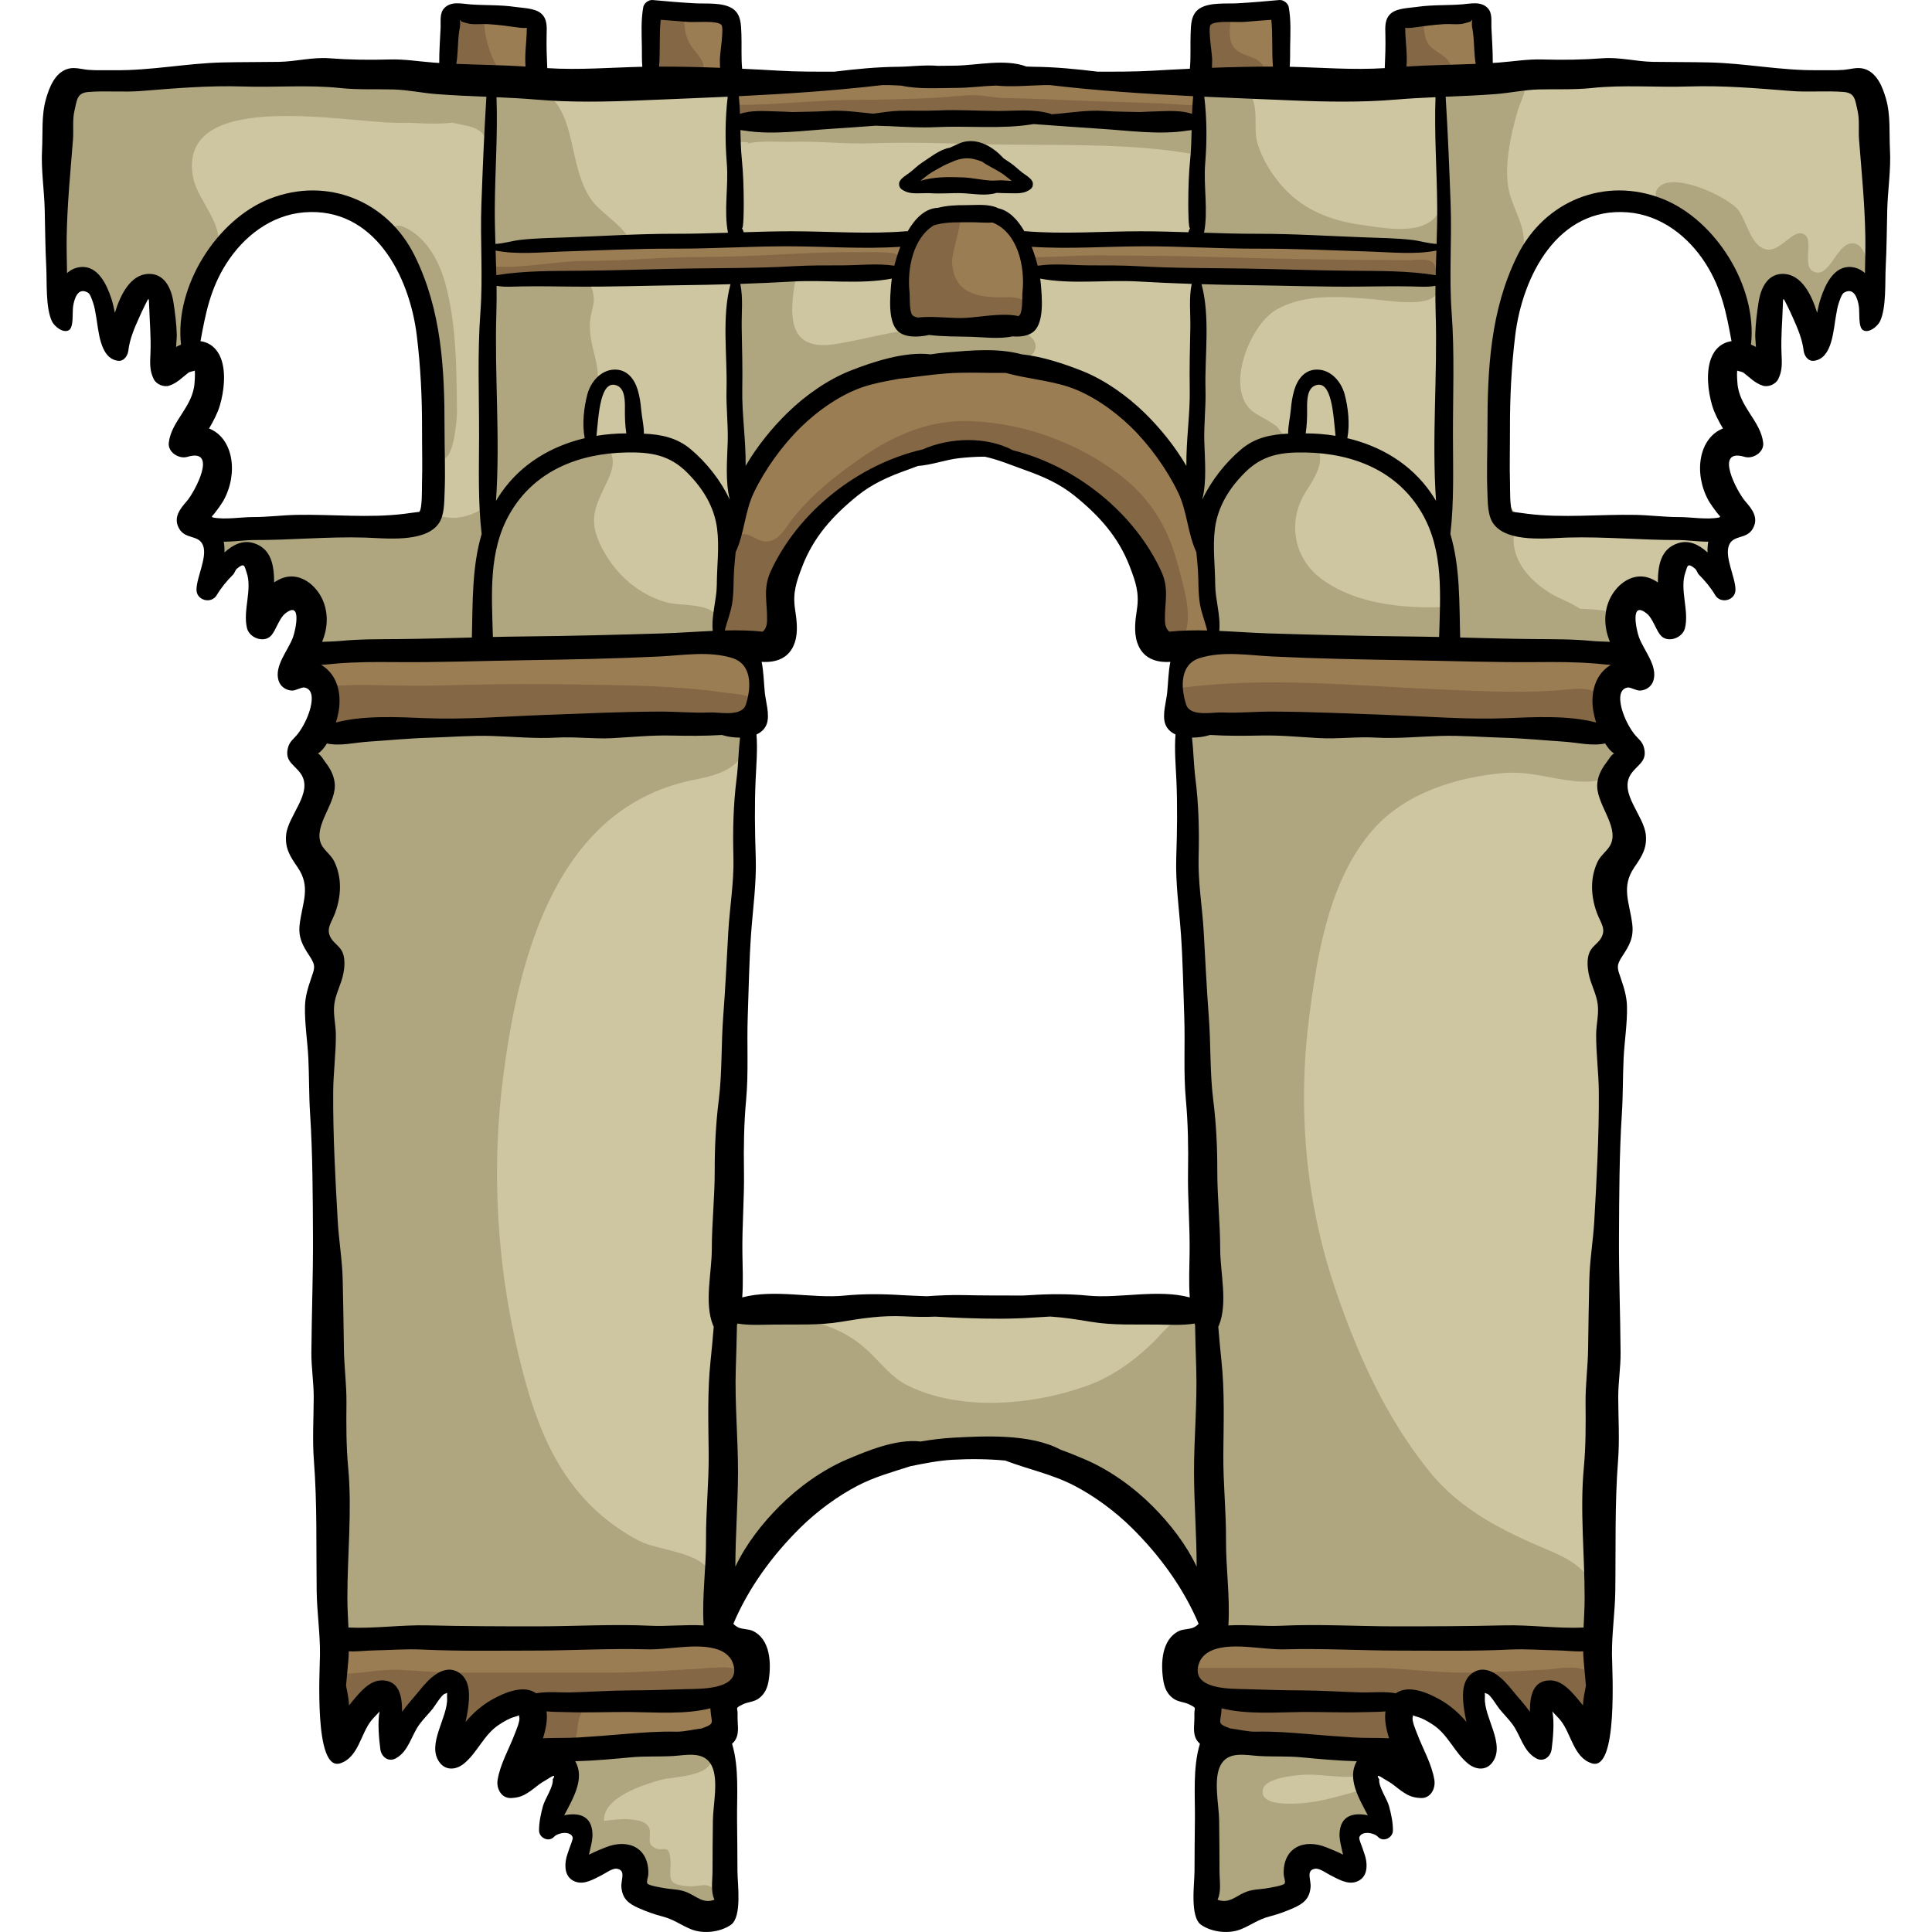<?xml version="1.0" encoding="iso-8859-1"?>
<!-- Generator: Adobe Illustrator 19.0.0, SVG Export Plug-In . SVG Version: 6.00 Build 0)  -->
<svg version="1.1" id="Layer_1" xmlns="http://www.w3.org/2000/svg" xmlns:xlink="http://www.w3.org/1999/xlink" x="0px" y="0px"
	 viewBox="0 0 512.004 512.004" style="enable-background:new 0 0 512.004 512.004;" xml:space="preserve">
<path style="fill:#EE2A7B;" d="M53.701,94.655c-0.223,0.084-0.461,0.096-0.693,0.056c1.014,0.595,1.866,1.53,2.314,2.616
	c0.188,0.454,0.32,0.922,0.404,1.399c0.035,0.2,0.058,0.403,0.078,0.605C55.762,96.935,55.231,95.054,53.701,94.655z"/>
<path style="fill:#CEC5A1;" d="M495.756,22.108c-16.979-1.21-33.511-2.653-50.073-3.496c-7.567-0.384-14.889-1.27-22.101,1.401
	c-7.233,2.679-15.038,2.585-22.673,2.563c-1.764-0.006-3.636-0.067-5.112-1.032c-2.553-1.668-2.883-5.235-2.743-8.281
	s0.367-6.462-1.647-8.751c-2.069-2.351-5.632-2.5-8.758-2.32c-2.683,0.154-5.418,0.435-7.857,1.563
	c-2.438,1.128-4.561,3.251-5.031,5.896c-0.411,2.309,0.453,4.624,0.893,6.927c0.442,2.303,0.3,5.047-1.541,6.5
	c-1.425,1.123-3.408,1.109-5.222,1.042c-4.521-0.167-9.043-0.335-13.564-0.503c-2.369-0.088-4.786-0.184-7.009-1.008
	c-2.224-0.824-4.262-2.512-4.879-4.801c-1.209-4.488,3.183-9.748,0.517-13.556c-1.535-2.192-4.61-2.512-7.287-2.519
	c-2.939-0.008-5.959,0.132-8.653,1.308c-2.694,1.175-5.022,3.597-5.299,6.522c-0.336,3.552,2.164,7.686-0.18,10.376
	c-1.511,1.734-4.218,1.664-6.456,1.133c-3.763-0.893-7.153-0.88-11.003-0.88h-52.753c-8.735,0-17.471,0.001-26.206,0
	c-3.298-0.001-5.91,0.733-9.072,1.177c-4.113,0.578-8.574,0.176-12.727,0.232c-1.579,0.022-3.33-0.023-4.475-1.109
	c-1.264-1.2-1.279-3.219-0.851-4.909c0.429-1.69,1.211-3.319,1.238-5.061c0.047-3.096-2.382-5.795-5.217-7.04
	c-2.836-1.245-6.023-1.334-9.119-1.405c-2.56-0.058-5.564,0.098-7.011,2.21c-1.006,1.468-0.888,3.401-0.73,5.173
	c0.222,2.492,0.444,4.983,0.665,7.475c0.129,1.452,0.221,3.049-0.642,4.224c-1.134,1.544-3.354,1.667-5.269,1.645
	c-6.907-0.077-13.815-0.153-20.722-0.231c-2.067-0.023-4.439-0.191-5.682-1.842c-1.11-1.475-0.845-3.559-0.262-5.309
	c0.585-1.75,1.446-3.48,1.375-5.324c-0.103-2.672-2.217-4.933-4.662-6.017s-5.188-1.224-7.859-1.348
	c-3.69-0.17-8.044-0.033-10.156,2.998c-1.002,1.438-1.26,3.268-1.258,5.022c0.002,2.047,0.315,4.106,0.005,6.128
	s-1.423,4.095-3.346,4.794c-1.437,0.523-3.026,0.19-4.516-0.148c-7.403-1.675-14.514-3.882-22.118-3.519
	c-7.887,0.376-15.773,0.753-23.66,1.129c-15.08,0.72-30.159,1.44-45.239,2.16c-1.58,0.076-4.256,12.998-4.573,14.683
	c-0.844,4.49-1.539,9.462-0.495,13.961c1.031,4.446,0.617,8.476,0.606,13.039c-0.014,5.487,0.455,10.974,1.404,16.377
	c1.56-1.35,3.185-2.736,5.164-3.319s4.421-0.127,5.544,1.603c0.76,1.171,0.78,2.66,0.733,4.055c-0.047,1.396-0.124,2.86,0.486,4.115
	c0.611,1.256,2.182,2.168,3.431,1.544c0.892-0.446,1.306-1.47,1.645-2.407c0.873-2.41,1.745-4.822,2.617-7.232
	c0.402-1.109,0.96-2.366,2.102-2.66c0.979-0.253,2.016,0.371,2.563,1.221c0.548,0.85,0.717,1.882,0.874,2.882
	c0.688,4.38,1.375,8.759,2.063,13.139c0.202,1.288,0.621,2.831,1.88,3.171c1.237,0.334,2.36-0.74,3.559-1.194
	c0.633-0.239,1.294-0.272,1.94-0.168c-1.43-1.012-1.293-3.465,0.281-4.523c0.239-11.895,7.483-24.518,16.612-31.522
	c9.658-7.411,20.636-6.314,29.713,1.429c11.28,9.622,14.643,24.728,15.753,38.91c0.752,9.605,0.809,19.45,0.789,29.083
	c-0.011,5.536-0.205,9.367-6.256,10.184c-3.566,0.482-7.135-0.305-10.703-0.368c-4.695-0.084-9.455,0.344-14.145,0.538
	c-9.251,0.38-18.568,2.665-27.792,1.255c-1.34-0.205-2.194-1.958-1.802-3.175c0.729-2.257,1.875-4.225,2.86-6.365
	c1.822-3.957,1.214-6.433-0.636-10.117c-1.421-2.832-2.119-4.592-1.859-7.709c0.14-1.676,1.224-6.113,1.549-10.056
	c-0.152,0.967-0.43,1.924-0.778,2.83c-0.877,2.29-2.169,4.41-2.985,6.724c-1.365,3.876-0.677,5.63,1.9,8.264
	c2.862,2.926,2.966,6.148,1.289,9.75c-1.151,2.471-2.584,5.127-1.907,7.767c0.691,2.688,3.461,4.655,3.549,7.429
	c0.049,1.539-0.761,2.962-1.103,4.463c-0.342,1.502,0.051,3.451,1.523,3.907c1.48,0.458,2.882-0.911,3.65-2.258
	c0.769-1.346,1.47-2.951,2.933-3.463c1.769-0.618,3.703,0.839,4.352,2.597c0.649,1.757,0.391,3.699,0.247,5.567
	s-0.125,3.89,0.955,5.42c1.08,1.531,3.599,2.137,4.823,0.718c0.583-0.676,0.742-1.622,1.236-2.366
	c1.388-2.09,4.924-1.539,6.381,0.503c1.457,2.042,1.318,4.818,0.72,7.255c-0.654,2.662-1.788,5.299-1.535,8.028
	c0.271,2.924,2.08,5.434,3.434,8.039c3.854,7.419-3.172,11.773-2.302,19.007c0.344,2.865,1.958,5.541,1.814,8.422
	c-0.204,4.074-3.869,7.459-3.718,11.534c0.153,4.166,4.241,7.36,4.53,11.519c0.263,3.785-2.693,7.643-1.202,11.132
	c0.594,1.388,1.806,2.416,2.533,3.739c2.482,4.515-1.066,10.576-1.046,15.36c0.029,6.545-0.283,13.144-0.065,19.726
	c0.44,13.319,1.751,26.608,1.647,39.943c-0.081,10.307-0.077,20.615-0.017,30.922c0.102,17.774,0.368,35.547,0.649,53.319
	c0.135,8.567,0.384,17.169,0.591,25.705c0.208,8.614-0.336,16.901,0.984,25.504c0.109,0.706,0.263,1.48,0.829,1.915
	c1.05,0.808,2.566-0.165,3.292-1.273c0.993-1.512,1.447-3.303,2.089-4.993s1.566-3.395,3.137-4.292
	c1.571-0.897,3.912-0.625,4.768,0.969c0.842,1.566-0.04,3.446-0.424,5.182s0.414,4.189,2.182,3.991
	c0.753-0.083,1.348-0.657,1.866-1.209c1.825-1.946,3.487-4.042,4.966-6.261c1.357-2.035,2.648-4.265,4.773-5.476
	c2.124-1.213,5.388-0.833,6.323,1.429c0.634,1.532-0.011,3.284-0.827,4.728c-0.816,1.444-1.833,2.861-1.991,4.512
	c-0.158,1.65,1.022,3.575,2.675,3.446c0.944-0.073,1.711-0.77,2.35-1.469c2.1-2.301,3.74-5.091,6.315-6.844
	c2.575-1.753,6.626-1.981,8.385,0.589c1.117,1.63,0.945,3.812,0.455,5.726c-0.519,2.026-3.421,8.552-0.598,9.674
	c1.468,0.583,3.108-0.017,4.59-0.567c1.48-0.549,3.196-1.036,4.576-0.268c1.936,1.078,1.95,3.934,1.019,5.945
	c-0.931,2.01-2.526,3.716-3.094,5.856c-0.57,2.142,0.605,5.021,2.82,4.992c1.381-0.018,2.679-1.171,4.007-0.792
	c1.785,0.51,1.756,3.076,1.075,4.804c-0.681,1.726-1.588,3.824-0.424,5.27c1.266,1.574,3.791,0.879,5.546-0.12
	c1.755-1,3.874-2.199,5.644-1.227c1.694,0.93,1.897,3.212,2.328,5.096c0.839,3.67,3.737,2.407,5.469,4.662
	c1.604,2.089,5.315,2.923,8.23,3.545c3.345,0.715,6.876,0.561,11.879,0.884c-0.229-0.015,0.1-22.562,0.096-24.716
	c-0.014-6.987-1.513-13.99-2.071-20.984c-0.366-4.598,0.082-9.658,3.208-13.048c1.43-1.552,3.348-2.662,4.49-4.436
	c1.16-1.802,1.35-4.189,0.488-6.15c-0.861-1.962-2.747-3.439-4.857-3.805c-1.224-0.213-2.613-0.118-3.548-0.936
	c-1.438-1.261-0.742-3.607,0.167-5.29c1.874-3.467,4.2-6.8,7.016-9.566c4.279-4.202,7.293-9.795,11.498-14.237
	c4.103-4.335,8.754-8.157,13.89-11.21c10.761-6.397,23.218-8.992,35.657-8.695c2.43,0.057,4.858,0.23,7.271,0.53
	c12.165,1.515,23.558,6.488,32.829,14.524c4.586,3.975,8.603,8.58,12.104,13.53c3.252,4.597,8.244,10.32,8.844,16.018
	c0.232,2.199-0.153,4.548-1.519,6.286c-1.913,2.436-5.584,3.57-6.342,6.571c-0.546,2.154,0.733,4.361,2.286,5.949
	c1.554,1.589,3.449,2.879,4.654,4.746c1.707,2.645,1.755,6.028,1.325,9.146c-0.442,3.204-1.257,6.15-0.8,9.357
	c0.474,3.314,0.415,6.599,0.415,9.982c-0.001,7.642,0.063,15.284-0.042,22.925c-0.019,1.456,0.049,3.118,1.163,4.057
	c1.086,0.913,2.685,0.734,4.084,0.506c3.44-0.563,6.92-1.137,10.12-2.519c3.2-1.382,6.142-3.676,7.587-6.847
	c0.604-1.327,0.934-2.772,1.61-4.065c0.676-1.293,1.825-2.472,3.275-2.624c3.4-0.357,5.937,4.855,9.147,3.677
	c1.58-0.58,2.23-2.497,2.219-4.18c-0.01-1.683-0.469-3.369-0.215-5.032c0.253-1.663,1.603-3.375,3.273-3.173
	c0.5,0.061,0.971,0.286,1.473,0.327c1.764,0.143,2.895-2.083,2.507-3.811c-0.389-1.726-1.69-3.072-2.683-4.537
	c-1.205-1.777-2.008-4.006-1.422-6.071c0.586-2.066,2.982-3.656,4.95-2.796c1.304,0.571,2.027,1.945,3.019,2.966
	c0.992,1.022,2.811,1.647,3.748,0.575c0.505-0.577,0.531-1.428,0.43-2.188c-0.367-2.79-2.023-5.223-2.956-7.877
	c-0.934-2.655-0.907-6.095,1.375-7.742c1.714-1.238,4.163-0.98,6,0.066c1.837,1.046,3.2,2.741,4.515,4.395l5.053,6.351
	c0.31,0.389,0.669,0.808,1.161,0.873c0.843,0.112,1.42-0.848,1.58-1.684c0.415-2.159-0.302-4.359-1.047-6.427
	c-0.745-2.068-1.539-4.222-1.278-6.405c0.262-2.183,1.97-4.369,4.169-4.339c1.924,0.027,3.41,1.63,4.623,3.124
	c3.361,4.142,6.55,8.425,9.557,12.832c1.804-1.161,1.484-3.815,1.3-5.952c-0.183-2.137,0.762-5.02,2.897-4.807
	c1.073,0.106,1.862,1.016,2.535,1.858c2.572,3.22,5.142,6.438,7.714,9.659c3.159-3.287,3.851-7.204,3.812-11.563
	c-0.312-35.576,1.332-71.285,2.013-106.856c0.309-16.105,0.254-32.219,0.995-48.313c0.635-13.774-3.688-27.94-1.604-41.698
	c0.442-2.915,1.244-5.821,1.03-8.761c-0.177-2.425-1.043-4.79-0.958-7.221c0.118-3.361,2.016-6.356,3.281-9.471
	c2.973-7.319-2.749-11.682-2.622-18.605c0.053-2.841,1.692-5.437,1.958-8.266c0.305-3.245-1.209-6.342-2.345-9.399
	c-1.136-3.056-1.868-6.659-0.16-9.437c1.095-1.781,3.005-2.885,4.387-4.455c3.511-3.986,0.324-8.193-0.471-12.397
	c-0.378-2-0.157-4.254,1.21-5.762c1.366-1.508,4.087-1.811,5.369-0.231c1.2,1.478,1.201,4.276,3.093,4.494
	c1.443,0.167,2.367-1.542,2.503-2.987c0.231-2.444-0.543-4.872-0.565-7.326c-0.022-2.454,1.096-5.27,3.477-5.865
	c2.632-0.658,4.992,1.699,6.549,3.922c0.478,0.683,1.032,1.435,1.853,1.574c1.598,0.271,2.486-1.969,2.015-3.52
	c-0.471-1.551-1.64-2.886-1.764-4.503c-0.182-2.385,1.889-4.177,3.135-6.275c-5.808-0.153-11.665-0.713-17.089-0.647
	c-9.909,0.119-19.876,0.766-29.781,0.598c-4.661-0.079-9.206-1.182-11.283-5.783c-3.213-7.117-1.689-17.543-1.218-25.074
	c0.964-15.447,0.503-33.154,11.737-45.253c9.545-10.28,24.146-11.965,35.429-3.45c7.429,5.606,15.159,17.012,13.999,27.146
	c0.364,2.084,0.683,4.197,1.223,6.261c0.17,0.254,0.3,0.565,0.366,0.947c0.016,0.094,0.047,0.172,0.065,0.263
	c0.117,0.013,0.232,0.022,0.35,0.046c1.235,0.252,2.327,1.098,3.588,1.145c1.697,0.064,3.143-1.406,3.633-3.032
	c0.491-1.624,0.251-3.37,0.007-5.051c-0.286-1.967-0.565-4.009,0.008-5.911c0.572-1.902,2.254-3.626,4.241-3.57
	c2.64,0.074,4.2,2.959,4.94,5.495c0.74,2.535,1.497,5.492,3.899,6.594c1.703-4.09,3.408-8.179,5.111-12.269
	c0.523-1.254,1.151-2.62,2.393-3.17c1.396-0.617,3.091,0.089,4.082,1.248c0.992,1.16,1.439,2.675,1.862,4.14
	c3.628-8.637,3.065-18.56,3.471-27.764C499.236,41.773,498.812,31.713,495.756,22.108z M318.37,338.254
	c-0.416,4.996-2.79,7.748-7.799,8.401c-9.628,1.256-19.836,0.238-29.487-0.267c-19.739-1.03-39.4-1.723-59.145-0.55
	c-5.463,0.324-10.935,0.572-16.405,0.24c-2.548-0.156-5.721-0.079-8.075-1.223c-5.668-2.752-4.141-11.378-3.775-16.404
	c1.407-19.364,2.012-38.752,3.901-58.085c-2.635-16.218-0.34-33.439-0.704-49.775c-0.095-4.281,0.215-8.689-0.18-12.948
	c-0.247-2.679-0.938-5.317-0.559-8.025c0.325-2.319,1.297-3.618,2.526-5.515c2.271-3.504,1.59-7.65,1.532-11.702
	c-0.072-4.931-0.525-9.262,3.668-12.015c2.645-1.737,2.214,2.878,4.807-3.803c0.766-1.976,0.485-4.441,0.531-6.492
	c0.082-3.701,0.299-6.899,1.626-10.416c4.349-11.521,13.341-18.425,23.846-23.328c4.365-5.706,12.884-7.8,19.746-8.27
	c8.224-0.564,16.483,1.741,23.687,5.617c10.471,5.633,25.044,18.285,25.828,31.63c0.015,0.026,0.033,0.048,0.048,0.076
	c2.236,4.308-0.221,7.499,0.509,11.792c0.705,4.149,5.912,3.815,7.174,7.605c1.606,4.822-3.057,9.367-0.938,14.556
	c1.894,4.64,3.453,6.314,2.851,11.712c-0.708,6.353-1.837,12.114-1.43,18.563c0.43,6.798,1.533,13.523,2.255,20.29
	c1.245,11.675,2.223,25.188-0.108,36.92c0.99,9.906,1.371,19.936,2.401,29.829C317.779,317.009,319.238,327.849,318.37,338.254z"/>
<g>
	<path style="fill:#9B7D54;" d="M153.471,171.275c-6.895-1.819-14.32-1.173-21.383-1.157c-7.103,0.016-14.044-0.626-21.137,0.001
		c-6.349,0.561-19.055-1.216-24.333,2.871c-1.557,1.206-2.382,2.891-2.029,4.834c0.395,2.18,2.408,2.337,2.994,3.461
		c2.346,4.502-2.615,8.405-2.271,13.039c5.541,1.072,12.421,0.093,18.041-0.317c10.796-0.787,21.433-1.155,32.258-1.155
		c18.256,0,36.841-1.939,55.022-1.155c3.043,0.132,5.957,1.611,8.231-0.757c2.664-2.775,1.934-10.009,0.94-13.326
		c-1.332-4.444-3.375-5.913-7.93-6.807C179.333,168.349,165.309,168.85,153.471,171.275z"/>
	<path style="fill:#9B7D54;" d="M129.197,65.701c12.361-2.831,26.896-1.583,39.728-2.313c20.939-1.192,41.517,0.027,62.388,0.001
		c3.535-0.005,7.383,1.191,10.239-0.95c4.029-3.02,3.78-5.04,9.396-5.515c4.674-0.396,11.017-1.525,15.417,0.58
		c2.662,1.273,3.459,4.289,5.85,5.442c2.54,1.224,6.208,0.057,8.897,0.057c7.85,0,15.7,0.015,23.55,0
		c12.085-0.023,24.226,0.386,36.348,0.386c12.958,0,28.393-1.176,40.884,1.994c1.277,3.271-0.102,6.358-0.771,9.517
		c-5.198-1.603-13.46-1.118-19.028-1.106c-11.545,0.024-23.015-0.625-34.563-0.766c-9.836-0.121-19.751,0.037-29.529-0.408
		c-6.205-0.283-14.304-2.445-20.338-0.47c-6.263,2.05,0.723,9.945-4.73,13.618c-4.013,2.702-16.052,1.223-20.567,1.13
		c-4.087-0.085-12.15,1.224-14.042-3.106c-1.067-2.445,0.511-5.069,0.279-7.697c-0.436-4.94-5.67-3.696-9.556-3.393
		c-7.535,0.587-15.063-0.418-22.601-0.081c-11.971,0.534-24.147,1.05-36.108,1.946c-11.3,0.847-22.485-0.914-33.672-0.386
		C129.298,74.527,128.56,73.642,129.197,65.701z"/>
	<path style="fill:#9B7D54;" d="M254.807,38.729c-4.413,2.293-11.972,4.36-13.832,9.566c4.698,1.644,10.827,0.215,15.777,0.448
		c4.271,0.201,8.846,0.538,13.022,1.101C270.029,46.112,257.685,38.64,254.807,38.729z"/>
	<path style="fill:#9B7D54;" d="M228.606,21.005c-9.631,0-21.196-1.656-30.534-0.04c-4.585,0.794-4.532,7.606-3.316,11.541
		c5.819,0.341,11.623-0.832,17.445-1.109c10.312-0.49,20.68-0.495,31.016-0.378c15.511,0.176,31.02,1.158,46.522,1.16
		c5.465,0,10.805,0.144,16.199,0.471c2.393,0.145,8.376,1.523,10.442-0.162c1.909-1.558,1.834-7.837,0.289-9.563
		c-2.9-3.24-11.94-0.224-15.834-0.36C278.306,21.78,255.779,21.776,228.606,21.005z"/>
	<path style="fill:#9B7D54;" d="M118.793,21.776c0.368-5.468,0.145-10.871,0.444-16.51c5.206-0.294,10.489-0.575,15.681-0.849
		c3.432-0.181,6.174-0.714,7.764,2.335c1.201,2.302,1.567,12.679-0.868,14.572c-1.66,1.29-5.982-0.323-7.917-0.3
		C129.491,21.076,125.463,20.949,118.793,21.776z"/>
	<path style="fill:#9B7D54;" d="M172.737,4.822c1.81,5.482-0.642,12.079,1.213,17.582c3.24-0.811,7.516-0.453,10.823-0.243
		c1.926,0.122,6.324,1.334,8.017,0.018c4.391-3.41,0.205-13.212,0.31-17.685c-6.372,0.212-13.299-2.87-19.542-1.149
		C174.261,4.387,175.042,6.072,172.737,4.822z"/>
	<path style="fill:#9B7D54;" d="M333.796,3.666c-2.637-0.736-10.553-0.645-13.014,0.866c-2.82,1.733-1.244,6.598-1.244,10.232
		c0.001,5.305-0.972,7.825,4.773,7.781c4.24-0.032,10.151,1.297,14.042-0.065c1.441-3.803,2.494-10.28,1.621-14.39
		C338.885,2.952,335.867,4.308,333.796,3.666z"/>
	<path style="fill:#9B7D54;" d="M387.739,3.666c-4.526,0.005-11.189-0.009-15.393,1.893c-2.037,0.921-1.615-0.275-2.329,2.187
		c-0.593,2.041,0.674,5.293,0.778,7.405c0.28,5.694-1.269,7.415,4.972,7.395c5.136-0.016,10.785,0.669,15.778-0.442
		c1.015-3.923,1.5-8.531,0.924-12.56C391.696,4.14,391.154,4.065,387.739,3.666z"/>
	<path style="fill:#9B7D54;" d="M316.842,171.661c-4.018,3.79-9.424,12.762-4.82,18.268c1.842,2.203,5.695,2.379,8.635,2.558
		c7.519,0.456,15.217-0.079,22.749-0.019c17.1,0.135,34.141,0.428,51.276,0.386c7.055-0.017,14.144,0.416,21.169,0.737
		c2.262,0.103,7.368,1.467,9.455,0.36c4.373-2.318,3.514-14.761,3.984-19.141c-16.377-4.279-35.088-2.312-51.939-2.957
		C358.445,171.128,339.009,169.636,316.842,171.661z"/>
	<path style="fill:#9B7D54;" d="M238.624,97.296c-15.955,1.655-32.24,12.313-39.6,26.586c-5.719,11.092-5.079,22.389-6.616,34.311
		c-0.289,2.242-2.492,8.134-1.099,10.306c1.652,2.579,9.353,2.397,11.865,2.024c6.784-1.008,3.909-12.41,5.484-17.84
		c2.579-8.89,8.735-15.102,15.86-20.619c12.917-10.003,31.185-17.172,47.059-10.589c9.111,3.779,18.718,11.328,24.822,19.052
		c3.653,4.624,7.288,9.166,8.453,15.129c1.197,6.131-2.416,13.965,5.61,15.253c11.229,1.802,12.464-5.18,10.81-14.271
		c-2.701-14.849-6.433-31.352-17.58-42.387c-6.38-6.317-15.493-11.859-23.889-15.031C266.317,94.124,254.082,96.885,238.624,97.296z
		"/>
	<path style="fill:#9B7D54;" d="M89.124,454.093c0.327-3.935-0.631-7.883-0.207-11.918c0.273-2.598,1.106-5.069,1.036-7.674
		c14.996-0.769,30.064-0.666,45.024-1.195c17.169-0.607,34.414,1.34,51.661,1.523c3.84,0.041,10.162-0.23,11.932,4.078
		c1.412,3.437-1.375,8.446-4.622,9.811c-0.94,0.396-3.598-0.164-4.2,0.724c-0.85,1.254,0.827,3.909,0.919,5.249
		c0.419,6.12-5.138,5.949-10.056,6.359c-13.412,1.119-26.206,0.924-39.413,4.562c-0.134-4.253,4.066-12.131-1.486-14.514
		c-6.504-2.79-12.096,8.449-17.749,9.899c-2.56-4.107,0.95-10.593-1.131-13.548c-4.203-5.968-10.054,7.872-11.662,9.667
		c-5.23,5.837-3.271-3.265-5.016-5.968C99.384,443.762,94.951,457.911,89.124,454.093z"/>
	<path style="fill:#9B7D54;" d="M423.188,434.056c-17.063,0.058-34.187,0.952-51.269,0.876c-14.861-0.066-29.715-1.428-44.469-1.655
		c-4.792-0.074-8.877,0.073-11.859,4.238c-3.272,4.573-1.765,6.253,1.934,8.873c3.462,2.452,3.674,2.778,3.253,6.839
		c-0.508,4.899,0.365,6.242,5.4,7.511c7.64,1.928,15.836,1.87,23.648,2.217c6.271,0.278,13.164,2.069,19.358,1.483
		c1.249-4.542-2.567-15.379,5.914-13.361c3.224,0.766,11.736,10.761,14.183,8.957c3.998-2.947-4.538-16.399,4.842-14.982
		c5.716,0.864,7.294,10.969,12.503,13.498c1.653-2.269,1.257-8.056,4.424-8.685c3.155-0.627,5.729,5.277,7.9,6.969
		C425.724,452.913,421.706,441.6,423.188,434.056z"/>
</g>
<g>
	<path style="fill:#AFA680;" d="M320.231,397.46c-0.741-9.08-1.415-18.085-1.815-27.219c-0.205-4.673,2.225-16.807-2.254-20.119
		c-3.83-2.833-7.692,2.772-10.176,5.227c-4.95,4.895-10.703,9.185-17.271,11.651c-14.399,5.406-34.258,7.23-48.44,0.039
		c-4.03-2.043-7.01-6.044-10.304-9.099c-3.993-3.703-7.509-5.436-12.665-7.213c-8.098-2.791-22.255-6.32-24.149,0.488
		c-2.656,14.165-3.083,28.25-3.083,42.608c0,7.215-0.976,14.692,0,21.832c0.525,3.841,0.908,8.04,5.071,4.078
		c3.099-2.949,5.665-7.437,8.406-10.776c17.12-20.87,45.543-30.636,71.919-22.398c9.318,2.91,18.59,7.604,26.065,13.986
		c4.707,4.02,7.471,9.654,11.839,13.966c2.945,2.908,3.494,2.923,5.239-0.729C320.879,409.044,320.652,402.619,320.231,397.46z"/>
	<path style="fill:#AFA680;" d="M188.93,428.738c0.589-3.175,0.625-10.091-1.225-12.825c-3.215-4.752-13.731-5.127-18.41-7.61
		c-16.822-8.925-24.814-23.516-29.809-41.299c-7.518-26.767-9.664-54.712-6.063-82.263c4.179-31.973,14.367-70.927,50.532-78.083
		c7.351-1.454,12.924-3.308,14.701-11.089c1.74-7.614-6.938-5.694-5.114-3.487c-4.312-1.343-9.755-0.379-14.254-0.76
		c-7.199-0.61-14.494-0.493-21.716-0.802c-10.685-0.458-21.571-0.761-32.239-0.75c-8.557,0.007-17.091,1.022-25.527,1.841
		c-4.629,0.45-11.633-0.556-15.71,2.109c-5.831,3.812-2.638,8.004-0.474,12.522c1.791,3.742,1.312,6.364,0.106,10.114
		c-1.09,3.391-3.542,7.795-2.434,11.454c0.911,3.01,3.958,5.078,4.669,8.361c0.914,4.226-1.379,8.009-1.481,12.107
		c-0.074,2.933,1.194,5.432,2.052,8.17c1.165,3.72,1.032,6.218,0.278,10.085c-2.477,12.719-1.926,25.384-1.926,38.317
		c0,17.736,1.599,35.418,2.322,53.133c0.75,18.387,1.145,36.655,1.145,55.081c0,5.362-1.162,12.051,0.087,17.272
		c1.009,4.216,4.265,4.643,8.467,4.893c15.34,0.914,30.84,1.893,46.195,1.159c11.784-0.564,23.735-0.375,35.431-1.479
		C183.72,434.423,187.877,434.408,188.93,428.738z"/>
	<path style="fill:#AFA680;" d="M426.268,195.928c-3.372-2.247-9.925-2.15-13.822-2.699c-7.473-1.052-16.051-3.001-22.01,0.395
		c-4.087,0.138-8.229-0.503-12.296-0.807c-7.436-0.555-14.834,0.384-22.296,0.421c-10.22,0.049-20.192-0.048-30.391-0.772
		c-2.556-0.182-8.9-2.246-11.324-0.498c-3.625,2.615-0.941,13.836-1.12,17.702c-1.105,23.932,1.819,48.255,3.458,72.186
		c1.53,22.321,2.571,44.686,3.467,67.034c0.488,12.161,0.05,24.313,0.366,36.498c0.271,10.465,1.832,20.816,2.341,31.243
		c0.232,4.761-2.342,13.11,2.826,15.112c4.332,1.678,10.818,0.386,15.374,0.387c7.003,0,13.637,0.546,20.593,1.165
		c14.034,1.249,28.471,1.383,42.55,1.932c3.934,0.153,13.604,2.399,16.507-0.394c2.112-2.032,2.478-6.943,2.357-9.607
		c-0.379-8.309-5.258-11.346-12.313-14.325c-11.98-5.058-23.314-10.562-31.683-20.89c-11.679-14.415-19.358-31.628-25.213-49.088
		c-7.661-22.85-9.776-47.386-6.701-71.293c2.171-16.884,5.301-36.509,16.963-49.806c8.507-9.699,22.232-13.936,34.77-14.967
		c6.579-0.54,12.477,1.573,18.843,2.172c3.716,0.35,8.496,0.144,10.409-3.361C429.64,200.527,428.918,197.693,426.268,195.928z"/>
	<path style="fill:#AFA680;" d="M357.612,475.258c-5.08,1.409-9.727,2.687-15.117,2.741c-2.457,0.025-8.732,0.043-7.792-3.87
		c0.709-2.953,8.239-3.604,10.45-3.776c5.361-0.419,12.952,1.743,17.867-0.53c1.11-5.374-11.957-5.681-15.432-6.087
		c-5.364-0.626-10.912-1.205-16.328-1.167c-7.565,0.053-6.91,3.016-10.565,5.394c0,13.02-2.025,27.547,1.234,40.021
		c3.804-1.074,7.929-2.267,11.869-3.239c2.397-0.59,6.949-0.92,8.772-2.933c2.524-2.786,0.124-7.296,3.161-9.882
		c2.981-2.536,5.935-0.334,8.678,1.105c1.523,0.8,1.268,2.51,3.199,1.433c1.525-0.85,1.239-4.646,1.231-5.946
		c-0.006-1.141-0.891-3.109-0.176-4.006c1.255-1.574,2.927,0.177,4.049-0.353c2.307-1.094,3.927-4.869,2.234-7.628
		C363.181,473.661,360.37,474.492,357.612,475.258z"/>
	<path style="fill:#AFA680;" d="M182.338,499.879c-6.313-0.452-4.346-2.598-4.669-7.081c-0.365-5.05-2.557-1.098-5.109-3.836
		c-0.909-0.976,0.17-3.529-0.66-4.812c-1.025-1.581-2.734-1.692-4.384-1.938c-2.426-0.361-5.116,0.127-7.434,0.334
		c-0.375-6.264,10.742-9.687,15.119-10.878c3.17-0.864,12.696-0.785,13.334-5.246c-4.673-5.986-11.471-3.843-18.287-3.487
		c-4.486,0.233-8.904,1.103-13.38,1.473c-1.587,0.132-6.218-0.451-7.411,0.874c-1.75,1.942,0.626,6.395,0.556,8.827
		c-0.11,3.812-3.561,6.574-3.439,9.961c1.941,1.031,6.309-0.112,7.581,1.313c1.624,1.82-1.709,6.388-0.636,9.129
		c2.379-0.729,8.808-2.575,11.144-1.521c2.891,1.304,1.778,4.532,3.16,6.867c1.096,1.852,3.682,3.594,5.658,4.489
		c2.813,1.273,11.378,3.917,14.279,3.216c2.535-0.613,3.542-3.866,1.883-6.277C187.67,498.418,185.566,500.11,182.338,499.879z"/>
	<path style="fill:#AFA680;" d="M82.094,165.59c-0.559,2.884-0.986,3.811,1.041,5.387c2.673,2.08,8.893,1.351,12.01,1.463
		c7.366,0.267,15.46,0.057,22.725-1.07c8.826-1.367,19.223-1.21,28.16-0.866c7.111,0.273,14.032,0.308,21.026,0.686
		c3.632,0.197,25.901,0.558,23.063-7.478c-1.424-4.035-9.966-3.08-13.413-4.054c-7.621-2.153-13.573-7.464-17.2-14.466
		c-4.052-7.82-1.464-11.38,1.691-18.22c2.488-5.393,0.903-8.26-2.718-9.254c-0.991-0.058-2.055,0.045-3.157,0.265
		c0.492-0.47,0.891-1.044,1.145-1.788c0.885-2.585,0.072-6.102,0.761-8.878c1.253-5.048,1.748-7.716,0.396-12.992
		c-0.778-3.033-1.441-5.835-1.282-8.973c0.109-2.159,1.304-4.714,0.969-6.843c-0.436-2.765-0.352-2.601-3.523-3.258
		c-3.62-0.748-19.956-2.619-23.05,0.471c0,12.874-0.386,25.698-0.386,38.589c0,4.034-1.573,13.818-0.207,18.976
		c-2.63,1.987-5.491,3.545-9.02,3.904c-2.458,0.249-5.046-0.682-7.513-0.599c-3.376,0.112-6.214,1.692-9.628,1.938
		c-8.771,0.633-17.477-0.288-26.257,0.39c-5.091,0.394-14.145-1.34-18.751,1.054c-3.547,1.844-4.473,9.065,0.387,8.963
		c4.397-0.092,10.207-6.135,11.283,2.114c0.708,5.419-4.871,12.045,4.029,7.811c2.493-1.186,4.483-3.233,6.844-1.089
		C83.667,159.721,82.538,163.303,82.094,165.59z M144.62,121.637c1.214-0.658,2.623-1.014,4.043-1.308
		c-2.669,1.246-5.205,2.706-7.176,3.843c-0.643,0.371-1.261,0.785-1.869,1.214C141.131,123.933,142.773,122.638,144.62,121.637z"/>
	<path style="fill:#AFA680;" d="M51.184,47.089c-4.647-24.598,43.14-13.976,55.437-14.558c2.159-0.102,8.309,0.577,13.339-0.021
		c3.531,0.969,7.518,0.707,9.246,5.013c1.597,3.984,0.382,9.358,0.389,13.587c0.008,4.722,0.182,9.455,0.825,14.137
		c4.214,1.963,13.378,0.066,18.331,0.067c5.95,0.001,12.91,1.606,18.542-0.472c-1.21-4.84-8.137-8.063-10.933-12.419
		c-7.171-11.173-2.119-28.521-19.467-30.311c-1-0.103-3.594-0.17-6.674-0.035c-1.972,0.086-4.144,0.255-6.222,0.55
		c-6.374-3.326-20.877-2.605-25.375-2.98c-14.948-1.248-29.993-1.028-44.923,0.374c-7.248,0.681-15.446,3.193-22.661,2.722
		c-4.554-0.296-10.259-2.549-14.062,1.706c-0.235,0.262-0.431,0.529-0.596,0.8c-1.159,1.905-0.729,4.004-0.596,6.151
		c0.164,2.645,0.402,5.336,0.158,8.268c-0.54,6.505-1.09,13.008-1.579,19.516c-0.381,5.076-1.499,12.538,0.685,17.345
		c3.221,7.089,6.051-7.916,10.808-1.189c1.477,2.089-0.366,16.6,5.49,13.826c3.636-1.722,1.907-11.648,6.147-13.078
		c4.06-1.369,3.678,4.698,3.947,7.446c0.268,2.74-0.384,9.273,1.824,11.001c1.969,1.541,5.398,0.339,6.762-1.268
		c2.111-2.486,1.781-7.721,2.398-10.843c0.752-3.799,1.247-7.802,2.357-11.514c0.619-2.069,2.85-5.109,3.057-7.133
		C58.347,58.768,52.17,52.305,51.184,47.089z"/>
	<path style="fill:#AFA680;" d="M117.658,121.511c2.689-0.467,3.475-10.787,3.454-12.536c-0.141-11.353-0.126-23.849-3.37-34.79
		c-1.477-4.979-4.459-10.411-9.129-13.212c-8.048-4.828-2.855,6.818-2.922,5.114c4.133,6.985,5.13,16.604,7.619,24.247
		c2.681,8.23,2.192,16.288,2.004,24.688C115.28,116.659,115.025,121.969,117.658,121.511z"/>
	<path style="fill:#AFA680;" d="M198.101,38.04c3.575-0.867,8.264-0.351,11.889-0.466c6.976-0.22,13.891,0.658,20.885,0.405
		c12.644-0.459,24.88,0.27,37.477,0.365c15.633,0.118,32.948-0.208,48.142,2.552c1.535-7.653-0.546-8.711-7.843-8.347
		c-9.514,0.476-19.139-0.304-28.673-0.755c-21.594-1.022-42.923-0.397-64.539-0.387c-6.494,0.003-14.39-2.064-20.682-0.328
		c-0.125,2.163-0.025,4.381-0.384,6.435C196.805,37.674,199.288,37.609,198.101,38.04z"/>
	<path style="fill:#AFA680;" d="M198.101,38.04c-0.373,0.09-0.745,0.181-1.09,0.304C197.53,38.221,197.876,38.123,198.101,38.04z"/>
	<path style="fill:#AFA680;" d="M206.171,114.609c5.056-5.458,10.912-10.021,17.898-12.686c8.811-3.361,17.97-5.755,27.357-6.637
		c6.148-0.578,12.667,1.022,18.697,0.085c5.439-0.844,5.959-5.585,0.403-7.638c-6.982-2.581-15.777-0.142-23.05-0.454
		c-9.414-0.404-17.276,2.637-26.598,3.967c-12.659,1.809-11.547-8.612-10.045-17.394c-4.496-0.22-14.783-2.045-16.134,1.483
		c0,9.349,0.899,18.847,0.095,28.136c-0.397,4.581-2.525,16.09,0.301,20.43C197.871,128.167,203.759,117.213,206.171,114.609z"/>
	<path style="fill:#AFA680;" d="M418.741,161.327c-2.535-1.697-5.889-2.86-7.902-4.116c-6.593-4.114-11.209-10.132-9.286-17.81
		c-3.27-4.801-5.229-7.773-5.808-13.975c-0.889-9.512-0.402-20.315,1.126-29.778c0.764-4.738,1.36-9.698,2.414-14.395
		c1.046-4.658,3.413-9.023,4.266-13.72c1.214-6.682-1.421-9.674-3.292-15.588c-2.124-6.711,0.13-16.311,2.017-22.827
		c0.628-2.169,2.954-5.921,1.111-7.341c-1.384-1.068-6.664,0.182-8.264,0.363c-3.908,0.442-12.141-0.066-13.515,4.1
		c-1.077,3.265,0.202,10.773,0.352,14.42c0.185,4.502,1.618,10.775-0.396,15.043c-1.901,4.028-6.26,5.021-10.784,4.975
		c-3.502-0.035-7.102-0.693-9.736-1.047c-7.966-1.068-15.142-3.734-20.736-9.718c-2.986-3.193-5.871-7.749-7.08-12.016
		c-1.34-4.727,1.04-10.607-3.263-14.405c-3.265-2.883-8.357-1.584-12.159-0.748c-0.056,0.404-0.101,0.81-0.137,1.216
		c-0.498,5.618,0.739,11.582,0.692,17.223c-0.061,7.279-1.074,14.455-0.689,21.763c0.031,0.581,34.221,1.208,37.38,1.378
		c6.626,0.356,13.206,1.056,19.799,1.374c2.547,0.122,5.491,0.311,8.208,0.447c0.57,4.465-1.64,8.61-0.683,13.22
		c0.642,3.09,1.896,5.697,2.233,8.891c0.959,9.066,0.221,18.393-0.316,27.461c-0.484,8.193-3.226,16.17-2.438,24.405
		c0.582,6.078,1.764,12.018,1.645,18.163c-0.017,0.864-0.127,1.73-0.268,2.582c-0.313,0.009-0.629,0.018-0.943,0.026
		c-10.765,0.319-22.859-0.819-31.866-7.305c-7.641-5.503-9.327-15.405-4.41-23.21c1.697-2.693,4.48-6.651,3.693-10.043
		c-0.41-1.763-1.348-2.616-2.534-3.101c-2.136-0.874-5.076-0.557-7.18-2.231c-0.682-0.543-1.228-1.634-1.565-1.909
		c-1.6-1.309-3.459-2.18-5.585-3.457c-8.861-5.326-1.914-23.333,5.313-27.512c7.746-4.48,17.268-3.49,25.73-2.831
		c3.161,0.246,14.367,2.269,16.683-1.263c3.458-5.275-10.721-4.801-13.157-4.921c-8.452-0.416-16.982,0.038-25.417,0.384
		c-4.724,0.196-9.441,0.3-14.191,0.3c-2.057,0-7.69-0.938-9.428,0.376c-2.694,2.039-0.917,10.336-0.755,13.601
		c0.381,7.651-0.009,15.414-0.009,23.078c0,5.664-0.253,11.433,0.491,16.973c0.716,5.341,2.044,9.877,1.746,15.247
		c-0.337,6.069,0.169,11.988,1.039,17.996c0.215,1.485-0.116,5.282,0.564,6.515c1.382,2.508,2.748,1.525,5.485,1.938
		c11.511,1.737,23.365,1.975,35.061,1.764c9.531-0.172,19.055,0.395,28.627,0.378c11.848-0.021,24.259,1.326,35.934,0.085
		c3.745-0.398,4.105-0.097,4.333-3.726C431.315,161.315,423.97,161.655,418.741,161.327z"/>
	<path style="fill:#AFA680;" d="M490.034,64.607c-3.274,0.904-5.278,8.33-8.749,7.594c-4.567-0.97,0.172-9.192-3.676-10.322
		c-2.683-0.788-5.895,4.883-9.437,4.233c-4.156-0.763-5.195-7.381-7.486-10.415c-2.751-3.641-18.706-11.07-21.682-5.266
		c-2.193,4.281,12.738,13.852,15.247,16.993c3.249,4.066,6.755,10.117,7.551,15.317c0.564,3.68,0.571,8.489,1.072,11.473
		c8.619,3.354-0.936-15.726,7.731-16.781c5.73-0.698,8.224,18.001,11.545,8.125c1.042-3.099,1.401-7.43,4.589-9.271
		c2.647-1.528,5.705,1.64,6.977,0.802C495.967,75.605,495.564,63.081,490.034,64.607z"/>
</g>
<g>
	<path style="fill:#846744;" d="M192.678,147.125c-1.336,3.456-0.352,8.82-0.837,12.592c-0.375,2.916-1.255,6.101-1.186,9.02
		c6.387,0.601,11.497,3.494,13.55-4.262c2.698-10.194,3.171-20.517,12.095-27.719c9.646-7.785,21.873-14.844,34.118-17.274
		c7.769-1.541,16.56,0.725,23.978,3.027c5.687,1.764,12.297,5.854,16.494,10.193c4.64,4.798,10.613,12.347,12.344,18.927
		c1.234,4.693-0.157,9.486,0.022,14.201c0.1,2.654,0.461,3.494,3.201,4.051c1.975,0.402,5.075,0.682,6.644-0.898
		c3.839-3.869,0.189-14.864-0.934-19.207c-2.541-9.837-7.117-17.502-15.228-23.781c-11.203-8.673-25.697-13.927-39.868-14.392
		c-14.183-0.466-25.25,6.548-35.883,14.936c-4.034,3.181-7.64,6.601-10.903,10.594c-2.015,2.465-3.823,6.572-7.534,6.347
		c-2.341-0.142-4.124-2.521-6.69-1.779C193.356,142.484,193.041,145.915,192.678,147.125z"/>
	<path style="fill:#846744;" d="M90.093,181.663c8.373-0.396,16.725,0.272,25.084,0.024c12.515-0.371,25.048-0.529,37.565-0.295
		c12.869,0.239,25.871,0.237,38.635,2.076c4.468,0.644,12.012,0.458,9.563,6.59c-1.441,3.607-3.438,2.819-7.019,2.958
		c-6.402,0.251-12.757,0.173-19.159-0.009c-17.64-0.502-35.52-0.946-53.141-0.319c-8.46,0.301-16.933,0.293-25.375,0.837
		c-2.76,0.177-7.452,1.465-9.978,0.197c1.285-3.435,2.783-10.418-1.844-12.061C81.814,180.737,88.838,181.722,90.093,181.663z"/>
	<path style="fill:#846744;" d="M312.018,182.436c23.48-3.299,47.194-0.618,70.794,0.321c9.919,0.395,20.019,0.941,29.931,0.201
		c4.299-0.32,9.055-1.39,12.313,1.941c1.826,1.867,2.18,6.176,0.07,8.311c-2.775,2.806-11.296,0.319-14.619-0.056
		c-9.553-1.076-19.3-0.539-28.896-1.052c-10.159-0.545-20.357-0.387-30.534-0.387c-10.751,0-21.478-0.154-32.227-0.259
		C315.148,191.422,307.814,190.334,312.018,182.436z"/>
	<path style="fill:#846744;" d="M90.093,443.54c5.217,0.166,10.6-1.285,15.98-1.009c5.19,0.265,10.272,0.752,15.49,0.752
		c12.956,0,25.851-0.007,38.828,0c8.46,0.005,17.001-0.625,25.448-1.088c1.751-0.096,12.819-1.668,11.64,3.085
		c-0.742,2.99-8.719,3.355-10.863,3.648c-5.338,0.731-10.785,0.836-16.164,1.321c-6.361,0.573-15.82-1.877-17.223,6.3
		c-0.421,2.458-0.026,4.495-2.439,5.949c-2.382,1.437-6.81,1.868-9.572,1.636c-1.076-5.361,2.526-14.168-6.586-10.811
		c-3.649,1.345-6.544,4.611-9.476,7.096c-4.259,3.608-4.393,0.882-4.192-3.43c0.121-2.601,1.5-7.636-0.318-9.7
		c-3.097-3.515-6.306,1.472-8.13,3.727c-1.565,1.933-5.153,7.932-7.864,8.144c-3.964,0.31-2.043-5.456-3.207-7.58
		c-2.478-4.527-5.642,1.469-7.346,3.384C88.382,461.398,86.981,449.054,90.093,443.54z"/>
	<path style="fill:#846744;" d="M312.275,441.993c16.901,0,33.79,0.041,50.725,0.001c8.39-0.021,16.716,1.304,25.112,1.288
		c7.12-0.014,14.098-0.46,21.196-0.787c2.986-0.137,10.164-1.791,11.945,1.228c1.543,2.615-0.294,8.366-1.252,10.926
		c-1.764,4.713-2.913-0.395-4.91-2.576c-2.921-3.192-5.124-1.014-6.43,2.423c-0.829,2.18-4.432,7.864-6.755,3.512
		c-0.655-1.229-0.006-2.97-0.643-4.427c-0.534-1.223-1.679-2.321-2.577-3.273c-1.908-2.024-6.385-5.288-7.493-1.191
		c-0.927,3.423,2.224,8.089-0.819,11.138c-2.966,2.972-5.385-0.397-6.952-2.724c-2.042-3.033-3.796-5.172-7.546-5.475
		c-10.823-0.877-0.797,6.708-7.263,10.113c-2.118,1.115-6.186,0.912-8.525,0.968c-3.554,0.085-7.079-0.526-10.671-0.521
		c-3.999,0.006-7.961-0.407-11.939-0.321c-3.864,0.083-8.134,0.932-11.937,0.533c-1.568-0.165-3.79-0.673-4.765-1.996
		c-1.644-2.232,0.98-4.621,0.286-6.756c-0.545-1.676-2.381-1.571-3.617-2.399C314.689,449.827,312.688,446.637,312.275,441.993z"/>
	<path style="fill:#846744;" d="M253.993,56.585c-2.637-0.071-6.348,0.438-8.798,1.455c-3.441,1.428-3.839,4.149-4.235,7.535
		c-0.437,3.737-1.396,7.378-1.858,11.11c-0.293,2.36-1.113,5.762,0.278,7.947c1.412,2.217,6.159,2.051,8.653,2.058
		c4.54,0.013,9.239-0.073,13.73-0.789c2.202-0.351,4.413-0.754,6.655-0.855c1.049-0.047,2.576,0.407,3.382-0.388
		c0.739-0.731,0.642-3.18,0.234-3.995c-1.032-2.065-4.094-1.901-5.999-1.87c-7.007,0.111-13.318-1.023-13.728-9.388
		C252.17,66.638,255.919,56.842,253.993,56.585z"/>
	<path style="fill:#846744;" d="M130.675,70.613c8.05,0.609,16.567-1.477,24.701-1.465c10.257,0.014,20.474-1.071,30.747-1.048
		c13.977,0.032,27.923-1.435,41.862-1.266c2.648,0.032,5.676-0.094,8.437,0.221c2.485,0.283,4.102,3.233,1.25,5.045
		c-1.727,1.097-6.338,0.121-8.33,0.178c-6.188,0.18-12.385,0.22-18.57,0.476c-11.365,0.47-22.636,0.644-34.016,0.362
		c-11.73-0.292-23.491,0.353-35.2,0.644c-2.914,0.072-6.823,0.842-9.683,0.205C130.099,73.568,129.279,71.217,130.675,70.613z"/>
	<path style="fill:#846744;" d="M271.37,68.101c6.868,0.188,13.823-0.487,20.728-0.423c9.74,0.09,19.523,0.116,29.26,0.413
		c17.392,0.532,34.767,0.837,52.15,0.849c2.278,0.001,5.763-0.869,6.786,1.465c0.475,1.083,0.311,1.788-0.225,2.837
		c-0.833,1.628-0.523,1.273-2.815,1.159c-20.589-1.033-41.273,0.046-61.864-1.065c-11.089-0.598-22.217-0.747-33.302-1.209
		c-2.353-0.098-6.346,0.787-8.531-0.037C272.365,71.64,271.031,69.724,271.37,68.101z"/>
	<path style="fill:#846744;" d="M326.224,3.197c-0.008,2.656-0.94,6.417,0.395,8.809c1.645,2.948,5.64,2.52,7.732,4.853
		c3.371,3.759-7.86,4.206-9.914,4.553c-1.374,0.232-4.998,1.152-6.26,0.191c-1.239-0.944-0.538-4.559-0.538-6.051
		c0-2.418-0.939-6.902-0.21-9.136C318.243,3.92,321.629,4.595,326.224,3.197z"/>
	<path style="fill:#846744;" d="M376.891,4.244c0.724,2.498,0.133,5.218,1.668,7.448c1.451,2.108,5.174,3.049,5.842,5.548
		c1.08,4.044-8.236,4.595-10.767,4.173c-3.676-0.612-3.179-4.519-3.012-7.588c0.1-1.838-1.034-5.579-0.072-7.252
		C371.666,4.631,375.564,5.499,376.891,4.244z"/>
	<path style="fill:#846744;" d="M181.342,4.662c0.008,3.11,0.265,5.294,2.093,7.914c0.764,1.095,3.488,3.825,2.924,5.366
		c-0.808,2.208-11.432,3.051-13.779,3.227c-0.85-2.274,0.113-6.035,0.073-8.463c-0.046-2.74,0.405-5.472,0.55-8.218
		C175.498,3.722,177.868,3.556,181.342,4.662z"/>
	<path style="fill:#846744;" d="M128.372,4.453c-0.263,3.509,0.683,7.199,1.941,10.435c0.42,1.08,2.115,3.705,1.631,4.685
		c-1.639,3.315-9.442,1.636-11.826,0.27c-1.009-0.579-1.532-1.141-1.805-2.188c-0.554-2.114-0.1-6.198,0.029-8.387
		c0.058-0.998-0.059-4.063,0.596-4.902C120.435,2.452,126.564,2.866,128.372,4.453z"/>
	<path style="fill:#846744;" d="M195.387,27.805c10.894-0.011,21.756-1.368,32.658-1.36c6.753,0.005,13.496-0.241,20.24-0.553
		c3.363-0.156,6.791-0.726,10.156-0.647c2.629,0.062,5.175,0.694,7.872,0.739c7.2,0.121,14.394,0.448,21.587,0.758
		c8.739,0.375,17.591,0.395,26.291,1.07c1.753,0.136,3.319-0.35,3.125,1.694c-0.234,2.48-2.273,2.632-4.349,2.812
		c-7.186,0.619-14.713-0.603-21.932-0.601c-11.6,0.005-23.16-0.929-34.703-0.795c-12.364,0.143-24.724,0.532-37.086,0.781
		c-6.76,0.136-13.521,0.341-20.282,0.355c-1.264,0.002-3.491,0.404-4.561-0.477C193.379,30.737,193.391,28.829,195.387,27.805z"/>
</g>
<path d="M500.866,39.743c-0.24-4.495,0.209-9.12-1.038-13.506c-0.888-3.124-2.426-7.103-5.937-8.033
	c-1.74-0.461-3.541,0.159-5.26,0.304c-2.283,0.192-4.654,0.064-6.941,0.095c-9.639,0.128-19.079-1.835-28.661-2.057
	c-4.969-0.116-9.947-0.079-14.918-0.154c-4.505-0.067-8.857-1.293-13.372-0.952c-5.354,0.405-10.632,0.474-16.009,0.318
	c-3.955-0.114-7.593,0.521-11.526,0.821c-0.533,0.041-1.067,0.069-1.6,0.104c0.017-3.116-0.219-6.29-0.363-9.393
	c-0.076-1.645,0.301-3.734-0.914-5.075c-1.786-1.971-4.585-1.24-6.831-1.065c-3.986,0.312-7.97,0.086-11.951,0.675
	c-1.999,0.295-5.134,0.307-6.803,1.63c-1.848,1.467-1.65,3.702-1.597,5.857c0.071,2.941-0.041,5.826-0.169,8.741
	c-8.393,0.54-16.791-0.162-25.194-0.36c0.165-1.758,0.087-3.568,0.121-5.312c0.07-3.519,0.253-7.035-0.372-10.511
	c-0.183-1.016-1.433-1.957-2.449-1.865c-3.729,0.341-7.463,0.668-11.2,0.872c-2.937,0.16-7.318-0.309-9.939,1.352
	c-2.331,1.477-2.326,4.301-2.418,6.754c-0.112,3.006,0.096,6.181-0.198,9.235c-3.24,0.151-6.474,0.319-9.693,0.511
	c-4.915,0.293-9.843,0.265-14.77,0.261c-5.673-0.698-11.273-1.246-17.092-1.297c-0.558-0.005-1.15-0.029-1.761-0.061
	c-5.607-2.116-13.126-0.321-18.705-0.237c-1.596,0.024-3.177,0.035-4.754,0.055c-3.494-0.308-7.339,0.216-10.322,0.243
	c-5.819,0.05-11.419,0.598-17.092,1.297c-4.927,0.005-9.855,0.032-14.77-0.261c-3.219-0.192-6.453-0.36-9.693-0.511
	c-0.294-3.054-0.086-6.229-0.198-9.235c-0.092-2.453-0.087-5.278-2.418-6.754c-2.621-1.66-7.002-1.191-9.939-1.352
	c-3.735-0.204-7.47-0.531-11.2-0.872c-1.016-0.093-2.267,0.849-2.449,1.865c-0.625,3.477-0.442,6.993-0.372,10.511
	c0.034,1.743-0.043,3.554,0.121,5.312c-8.401,0.198-16.801,0.901-25.194,0.36c-0.128-2.915-0.239-5.8-0.169-8.741
	c0.051-2.155,0.251-4.391-1.597-5.857c-1.669-1.325-4.805-1.335-6.803-1.63c-3.98-0.589-7.966-0.363-11.95-0.675
	c-2.246-0.176-5.045-0.906-6.831,1.065c-1.215,1.34-0.839,3.43-0.914,5.075c-0.143,3.105-0.38,6.278-0.363,9.393
	c-0.533-0.035-1.067-0.063-1.6-0.104c-3.933-0.301-7.572-0.936-11.526-0.821c-5.377,0.156-10.655,0.087-16.009-0.318
	c-4.515-0.342-8.867,0.883-13.372,0.952c-4.971,0.076-9.948,0.04-14.918,0.154c-9.582,0.222-19.022,2.186-28.661,2.057
	c-2.288-0.031-4.658,0.097-6.942-0.095c-1.719-0.145-3.52-0.764-5.26-0.304c-3.511,0.93-5.05,4.909-5.937,8.033
	c-1.247,4.386-0.797,9.011-1.038,13.506c-0.28,5.243,0.58,10.582,0.708,15.829c0.122,5.052,0.142,10.108,0.41,15.155
	c0.213,4.013-0.221,10.836,1.523,14.454c0.61,1.266,2.93,3.241,4.489,2.31c1.328-0.794,0.855-4.845,1.114-6.398
	c0.315-1.884,1.234-5.139,3.959-3.512c0.618,0.37,1.153,2.168,1.368,2.782c0.351,1.004,0.483,2.029,0.684,3.07
	c0.732,3.78,0.919,11.601,5.908,12.182c1.565,0.182,2.561-1.398,2.709-2.709c0.331-2.954,1.602-5.958,2.821-8.65
	c0.511-1.128,1.006-2.258,1.576-3.358c1.043-2.005,1.034-2.501,1.128,0.411c0.132,4.061,0.499,7.98,0.343,12.082
	c-0.098,2.593-0.331,4.738,0.884,7.122c0.689,1.35,2.672,2.18,4.121,1.677c2.144-0.745,3.216-2.019,4.968-3.353
	c0.563-0.428,1.461-0.419,1.767-0.641c0.122,1.102-0.046,3.046-0.067,3.342c-0.464,6.349-6.147,9.972-6.824,15.795
	c-0.293,2.521,2.712,4.396,4.911,3.741c8.294-2.472,1.952,9.342-0.162,11.765c-1.83,2.097-3.62,4.364-2.024,7.215
	c1.686,3.012,5.243,1.549,6.364,4.521c1.16,3.076-1.723,8.405-1.749,11.681c-0.023,2.885,3.926,3.895,5.376,1.456
	c1.195-2.011,2.662-3.769,4.304-5.412c0.47-0.47,0.534-1.173,1.062-1.616c2.037-1.716,1.97-0.577,2.502,0.901
	c1.656,4.6-1.028,10.155,0.15,14.908c0.652,2.63,4.726,4.117,6.574,1.735c1.211-1.562,2.002-4.369,3.488-5.584
	c4.608-3.767,2.802,4.416,2.1,6.292c-1.31,3.503-4.955,7.511-3.82,11.359c0.483,1.637,1.909,2.628,3.57,2.718
	c0.994,0.054,2.533-0.95,3.282-0.816c2.75,0.488,1.957,4.262,1.457,5.966c-0.618,2.108-1.817,4.546-3.195,6.32
	c-1.097,1.413-2.177,1.925-2.629,3.776c-0.898,3.689,1.923,4.426,3.547,6.976c3.147,4.944-3.535,10.909-4.012,16.038
	c-0.333,3.583,1.109,5.759,3.056,8.588c3.572,5.189,1.249,9.334,0.548,15.007c-0.439,3.554,0.734,5.655,2.589,8.459
	c1.759,2.657,1.365,3.25,0.41,6.038c-0.823,2.405-1.54,4.732-1.603,7.294c-0.112,4.562,0.678,9.302,0.895,13.886
	c0.227,4.813,0.144,9.653,0.451,14.457c0.699,10.944,0.715,21.681,0.772,32.62c0.054,10.276-0.35,20.561-0.423,30.852
	c-0.029,3.983,0.631,7.872,0.62,11.832c-0.015,5.56-0.38,11.203,0.05,16.749c0.889,11.454,0.579,23.097,0.733,34.605
	c0.076,5.633,0.928,11.137,0.88,16.795c-0.033,3.906-1.679,31.058,5.334,28.855c4.809-1.511,5.432-7.772,8.236-11.312
	c0.684-0.864,1.517-1.598,2.228-2.439c-0.581,2.734-0.16,7.366,0.194,10.012c0.27,2.02,2.153,3.518,4.16,2.386
	c3.413-1.924,4.053-6.096,6.251-9.041c1.052-1.409,2.317-2.668,3.435-4.037c0.582-0.713,2.412-3.799,3.256-4.013
	c0.962-0.244,0.491-0.654,0.59,1.06c0.302,5.211-5.616,12.433-1.931,17.21c1.678,2.176,4.36,1.867,6.312,0.308
	c3.696-2.953,5.286-7.724,9.463-10.429c1.159-0.75,2.519-1.576,3.845-1.962c0.764-0.223,1.219-0.384,1.486-0.495
	c-0.097,0.103-0.159,0.246-0.079,0.428c0.39,0.875-0.785,3.521-1.133,4.449c-1.512,4.031-3.868,7.968-4.577,12.261
	c-0.374,2.264,0.975,4.965,3.66,4.805c2.179-0.129,3.236-0.614,5.003-1.827c1.101-0.755,2.118-1.707,3.257-2.399l1.406-0.841
	c1.652-1.106,2.081-1.068,1.286,0.113c0.252,1.925-2.072,5.151-2.598,7.1c-0.558,2.067-1.051,4.335-1.03,6.48
	c0.021,1.945,2.583,3.176,3.98,1.648c0.972-1.062,4.242-1.691,4.916,0.097c0.184,0.49-0.612,2.208-0.786,2.77
	c-0.357,1.151-0.852,2.267-1.027,3.465c-0.354,2.412,0.168,4.798,2.727,5.622c2.346,0.756,4.791-0.799,6.814-1.798
	c1.046-0.517,2.808-1.878,4.007-1.69c2.48,0.39,1.038,2.913,1.19,4.842c0.247,3.123,1.918,4.41,4.551,5.578
	c2.028,0.899,4.176,1.673,6.311,2.225c3.035,0.785,4.728,2.194,7.51,3.358c3.195,1.335,7.722,0.874,10.622-1.123
	c3.049-2.098,1.777-10.84,1.765-14.243c-0.015-4.511-0.043-9.019-0.103-13.53c-0.084-6.349,0.614-13.87-1.328-20.222
	c0.345-0.317,0.662-0.666,0.907-1.086c1.125-1.928,0.461-4.36,0.559-6.458c0.104-2.21-0.835-1.741,1.236-2.834
	c1.389-0.733,3.018-0.643,4.375-1.634c1.65-1.205,2.335-2.895,2.639-4.845c0.712-4.56,0.421-10.843-4.203-13.046
	c-1.241-0.591-3.075-0.379-4.205-1.107c-0.503-0.324-0.786-0.558-0.956-0.813c4.005-9.455,10.281-18.085,17.775-25.478
	c4.345-4.286,9.788-8.314,15.189-11.12c4.472-2.323,9.259-3.625,13.961-5.139c3.71-0.756,7.431-1.496,11.141-1.707
	c4.602-0.262,9.343-0.222,13.978,0.207c6.03,2.309,12.424,3.599,18.276,6.639c5.401,2.805,10.844,6.833,15.189,11.12
	c7.494,7.392,13.769,16.023,17.775,25.478c-0.169,0.255-0.453,0.49-0.956,0.813c-1.13,0.729-2.964,0.516-4.205,1.107
	c-4.625,2.203-4.915,8.486-4.203,13.046c0.304,1.95,0.99,3.641,2.639,4.845c1.357,0.991,2.986,0.9,4.375,1.634
	c2.071,1.092,1.133,0.623,1.236,2.834c0.098,2.097-0.565,4.529,0.559,6.458c0.245,0.42,0.561,0.769,0.907,1.086
	c-1.942,6.353-1.245,13.872-1.328,20.222c-0.058,4.51-0.088,9.019-0.103,13.53c-0.011,3.402-1.284,12.145,1.765,14.243
	c2.9,1.996,7.427,2.457,10.622,1.123c2.782-1.162,4.475-2.573,7.51-3.358c2.136-0.551,4.283-1.326,6.311-2.225
	c2.632-1.167,4.304-2.455,4.551-5.578c0.152-1.929-1.29-4.452,1.19-4.842c1.2-0.189,2.962,1.173,4.007,1.69
	c2.021,1,4.467,2.555,6.814,1.798c2.558-0.824,3.08-3.21,2.727-5.622c-0.176-1.198-0.67-2.314-1.027-3.465
	c-0.174-0.562-0.971-2.28-0.786-2.77c0.674-1.788,3.943-1.159,4.916-0.097c1.398,1.527,3.959,0.296,3.98-1.648
	c0.023-2.144-0.471-4.412-1.03-6.48c-0.526-1.948-2.85-5.174-2.598-7.1c-0.795-1.181-0.366-1.218,1.286-0.113l1.406,0.841
	c1.141,0.692,2.158,1.645,3.257,2.399c1.766,1.213,2.823,1.697,5.003,1.827c2.686,0.16,4.034-2.542,3.66-4.805
	c-0.709-4.292-3.065-8.229-4.577-12.261c-0.348-0.927-1.523-3.573-1.133-4.449c0.08-0.182,0.018-0.325-0.079-0.428
	c0.267,0.111,0.722,0.272,1.486,0.495c1.326,0.387,2.686,1.213,3.845,1.962c4.177,2.704,5.767,7.477,9.463,10.429
	c1.953,1.559,4.635,1.868,6.313-0.308c3.685-4.778-2.233-11.999-1.931-17.21c0.1-1.716-0.372-1.304,0.589-1.06
	c0.844,0.214,2.673,3.3,3.256,4.013c1.119,1.369,2.383,2.628,3.435,4.037c2.198,2.945,2.837,7.118,6.251,9.041
	c2.008,1.131,3.89-0.367,4.16-2.386c0.355-2.646,0.776-7.278,0.194-10.012c0.712,0.841,1.543,1.575,2.228,2.439
	c2.804,3.538,3.425,9.799,8.234,11.312c7.013,2.203,5.366-24.949,5.334-28.855c-0.048-5.657,0.804-11.162,0.88-16.795
	c0.154-11.508-0.156-23.152,0.733-34.605c0.43-5.545,0.066-11.188,0.05-16.749c-0.01-3.96,0.649-7.848,0.62-11.832
	c-0.073-10.291-0.477-20.576-0.423-30.852c0.057-10.939,0.073-21.674,0.772-32.62c0.307-4.804,0.224-9.644,0.451-14.457
	c0.216-4.584,1.007-9.323,0.895-13.886c-0.063-2.563-0.78-4.891-1.604-7.294c-0.954-2.789-1.349-3.38,0.41-6.038
	c1.856-2.803,3.028-4.903,2.589-8.459c-0.701-5.673-3.022-9.818,0.548-15.007c1.947-2.829,3.388-5.004,3.056-8.588
	c-0.477-5.128-7.16-11.093-4.012-16.037c1.624-2.55,4.445-3.287,3.548-6.976c-0.451-1.851-1.531-2.363-2.629-3.776
	c-1.378-1.774-2.577-4.213-3.195-6.32c-0.5-1.703-1.293-5.479,1.459-5.966c0.749-0.133,2.287,0.869,3.282,0.816
	c1.661-0.09,3.086-1.081,3.57-2.718c1.135-3.847-2.51-7.856-3.82-11.359c-0.701-1.876-2.508-10.059,2.1-6.292
	c1.486,1.214,2.276,4.022,3.488,5.584c1.849,2.382,5.924,0.895,6.574-1.735c1.177-4.752-1.507-10.307,0.149-14.908
	c0.532-1.478,0.464-2.617,2.502-0.901c0.527,0.444,0.593,1.147,1.062,1.616c1.642,1.643,3.108,3.401,4.304,5.412
	c1.451,2.439,5.398,1.429,5.376-1.456c-0.026-3.276-2.908-8.606-1.749-11.681c1.12-2.972,4.677-1.509,6.364-4.521
	c1.596-2.851-0.193-5.118-2.024-7.215c-2.114-2.423-8.456-14.237-0.162-11.765c2.199,0.656,5.204-1.219,4.911-3.741
	c-0.677-5.822-6.359-9.446-6.824-15.795c-0.022-0.295-0.19-2.239-0.067-3.342c0.307,0.221,1.206,0.212,1.767,0.641
	c1.751,1.335,2.824,2.608,4.968,3.353c1.448,0.502,3.433-0.327,4.121-1.677c1.215-2.383,0.983-4.529,0.884-7.122
	c-0.156-4.101,0.212-8.019,0.343-12.082c0.094-2.91,0.085-2.416,1.128-0.411c0.572,1.099,1.065,2.228,1.576,3.358
	c1.219,2.692,2.49,5.696,2.821,8.65c0.146,1.311,1.143,2.891,2.709,2.709c4.99-0.581,5.175-8.403,5.908-12.182
	c0.201-1.041,0.333-2.066,0.684-3.07c0.215-0.614,0.749-2.413,1.368-2.782c2.725-1.627,3.645,1.627,3.959,3.512
	c0.26,1.554-0.214,5.604,1.114,6.398c1.559,0.931,3.878-1.043,4.488-2.31c1.743-3.618,1.311-10.44,1.523-14.454
	c0.267-5.047,0.286-10.104,0.41-15.155C500.286,50.323,501.147,44.985,500.866,39.743z M372.405,7.36
	c0.376,0.124,1.705,0.011,2.007-0.03c2.794-0.383,5.52-0.784,8.342-0.935c1.53-0.081,3.235,0.144,4.744-0.067
	c0.275-0.039,2.339-0.603,2.246-0.635c0.345-0.545,0.459-0.526,0.34,0.054c-0.031,0.44-0.023,0.88,0.027,1.319
	c0.168,0.841,0.283,1.681,0.365,2.529c0.237,2.425,0.177,4.929,0.611,7.332c-6.111,0.26-12.243,0.311-18.356,0.707
	c0.247-2.816-0.152-5.768-0.292-8.539c-0.011-0.573-0.023-1.147-0.034-1.722C372.404,7.368,372.405,7.364,372.405,7.36z
	 M422.104,187.366c0.106,1.082,0.415,2.552,0.884,4.109c-7.368-1.981-16.902-1.419-23.668-1.151
	c-10.592,0.419-21.061-0.466-31.635-0.855c-10.181-0.375-20.419-0.861-30.632-0.89c-4.384-0.013-8.645,0.426-13.027,0.231
	c-2.478-0.11-7.521,1.038-9.304-1.309c-0.162-0.215-0.3-0.516-0.415-0.882c-1.494-4.75-1.517-10.63,3.648-12.231
	c6.207-1.925,12.921-0.718,19.269-0.411c11.884,0.577,23.698,0.805,35.595,0.988c11.543,0.177,23.016,0.61,34.588,0.5
	c5.177-0.049,10.194-0.042,15.343,0.374c1.302,0.105,2.732,0.296,4.156,0.351c-0.368,0.221-0.724,0.458-1.054,0.718
	C422.663,179.433,421.721,183.455,422.104,187.366z M288.263,343.352c-4.903-0.487-10.195-0.452-15.122-0.13
	c-0.653,0.042-1.32,0.077-1.996,0.106c-5.253-0.013-10.512,0.019-15.749-0.11c-3.27-0.08-6.544,0.079-9.81,0.295
	c-2.301-0.1-4.578-0.152-6.721-0.292c-4.927-0.321-10.219-0.358-15.122,0.13c-8.359,0.832-18.519-1.805-27.044,0.477
	c0.291-3.975,0.096-8.149,0.045-11.693c-0.106-7.319,0.538-14.58,0.415-21.856c-0.104-6.145,0-12.617,0.566-18.737
	c0.686-7.422,0.169-14.768,0.438-22.189c0.259-7.166,0.367-14.537,0.868-21.67c0.484-6.902,1.479-13.593,1.247-20.551
	c-0.229-6.846-0.331-13.651-0.029-20.46c0.169-3.82,0.553-8.015,0.229-12.029c1.278-0.58,2.289-1.499,2.749-2.875
	c0.808-2.418-0.312-5.855-0.547-8.266c-0.275-2.833-0.305-5.473-0.834-8.105c3.788,0.256,7.405-0.907,8.794-5.157
	c0.919-2.814,0.486-5.956,0.055-8.805c-0.658-4.347,0.347-7.206,1.883-11.235c3.018-7.916,8.151-13.555,14.654-18.82
	c3.898-3.155,8.336-5.118,13.041-6.784c0.986-0.349,1.994-0.73,3.014-1.112c3.56-0.251,7.483-1.676,10.744-2.045
	c2.018-0.229,4.468-0.415,6.947-0.414c3.634,0.782,7.322,2.357,10.752,3.572c4.705,1.666,9.144,3.629,13.041,6.784
	c6.504,5.266,11.637,10.903,14.654,18.82c1.536,4.029,2.542,6.888,1.883,11.235c-0.431,2.849-0.865,5.991,0.055,8.805
	c1.389,4.25,5.006,5.413,8.794,5.157c-0.529,2.631-0.559,5.273-0.833,8.105c-0.233,2.412-1.354,5.848-0.547,8.266
	c0.46,1.376,1.471,2.295,2.749,2.875c-0.324,4.013,0.06,8.208,0.229,12.029c0.302,6.809,0.199,13.613-0.029,20.46
	c-0.232,6.958,0.763,13.649,1.247,20.551c0.501,7.134,0.61,14.505,0.868,21.67c0.268,7.421-0.248,14.767,0.438,22.189
	c0.566,6.12,0.67,12.593,0.566,18.737c-0.124,7.276,0.522,14.537,0.415,21.856c-0.051,3.544-0.247,7.717,0.045,11.693
	C306.782,341.548,296.623,344.184,288.263,343.352z M86.153,176.907c-0.328-0.261-0.685-0.497-1.054-0.718
	c1.423-0.055,2.854-0.246,4.155-0.351c5.149-0.415,10.167-0.423,15.343-0.374c11.573,0.11,23.046-0.323,34.588-0.5
	c11.896-0.183,23.711-0.411,35.595-0.988c6.347-0.308,13.061-1.515,19.269,0.411c5.165,1.602,5.142,7.482,3.648,12.231
	c-0.116,0.366-0.253,0.668-0.415,0.882c-1.783,2.346-6.826,1.199-9.304,1.309c-4.381,0.194-8.644-0.244-13.027-0.231
	c-10.215,0.03-20.451,0.516-30.632,0.89c-10.574,0.389-21.042,1.273-31.635,0.855c-6.766-0.268-16.299-0.829-23.668,1.151
	c0.469-1.557,0.778-3.027,0.884-4.109C90.285,183.455,89.345,179.433,86.153,176.907z M131.593,75.741
	c2.13,0.402,4.261,0.208,6.597,0.165c4.568-0.085,9.155,0.005,13.737,0.048c9.775,0.092,19.508-0.265,29.253-0.379
	c4.111-0.048,8.257-0.138,12.407-0.261c-2.358,8.653-0.807,19.229-1.05,27.906c-0.13,4.634,0.45,9.188,0.317,13.828
	c-0.144,5.003-0.682,10.454,0.545,15.363c-2.371-5.024-6.125-9.815-10.363-13.369c-3.72-3.12-7.937-3.911-12.394-4.116
	c0.008-2.158-0.511-4.107-0.709-6.296c-0.162-1.796-0.4-3.522-0.922-5.269c-0.88-2.949-2.836-5.501-6.197-5.413
	c-3.626,0.094-6.267,3.276-7.149,6.541c-0.933,3.458-1.435,7.903-0.715,11.638c-8.785,2.076-16.774,6.759-22.09,14.404
	c-0.506,0.728-0.977,1.461-1.417,2.201c1.157-16.571-0.428-33.352,0.103-49.936C131.618,80.445,131.624,78.095,131.593,75.741z
	 M237.932,87.737c1.822,1.74,5.244,1.699,8.271,1.035c3.715,0.45,7.561,0.39,11.251,0.485c2.905,0.073,7.346,0.666,10.856-0.111
	c2.256,0.175,4.436-0.142,5.765-1.409c2.688-2.565,2.036-9.09,1.767-12.393c-0.038-0.46-0.096-0.967-0.175-1.507
	c8.454,1.594,17.517,0.27,26.078,0.765c4.663,0.27,9.367,0.477,14.07,0.635c-0.784,3.784-0.289,7.72-0.365,11.613
	c-0.104,5.451-0.255,10.918-0.153,16.37c0.119,6.413-0.978,13.478-0.892,20.251c-3.1-5.317-7.088-10.148-10.991-13.975
	c-4.627-4.536-10.655-8.842-16.701-11.227c-4.353-1.718-10.296-3.782-15.898-4.355c-6.554-1.762-13.39-1.052-20.262-0.49
	c-1.306,0.108-2.615,0.287-3.924,0.487c-6.881-0.855-15.526,2.065-21.336,4.357c-6.046,2.386-12.072,6.691-16.701,11.227
	c-3.904,3.827-7.891,8.658-10.991,13.975c0.087-6.772-1.011-13.838-0.891-20.251c0.102-5.452-0.048-10.918-0.153-16.37
	c-0.074-3.893,0.42-7.829-0.365-11.613c4.704-0.158,9.407-0.365,14.07-0.635c8.562-0.495,17.624,0.828,26.078-0.765
	c-0.079,0.54-0.137,1.047-0.175,1.507C235.896,78.647,235.244,85.172,237.932,87.737z M197.101,53.612
	c-0.022-3.845-0.116-7.548-0.503-11.372c-0.261-2.576-0.328-5.167-0.382-7.757c0.336,0.057,0.684,0.101,1.046,0.124
	c7.398,1.205,15.753-0.014,23.014-0.467c3.93-0.245,7.831-0.539,11.73-0.826c1.303,0.041,2.587,0.063,3.787,0.122
	c4.115,0.204,8.181,0.459,12.293,0.256c8.375-0.413,17.424,0.606,25.839-0.807c5.933,0.405,11.84,0.882,17.811,1.254
	c7.261,0.453,15.615,1.671,23.014,0.467c0.362-0.023,0.708-0.066,1.046-0.124c-0.054,2.59-0.12,5.181-0.382,7.757
	c-0.388,3.824-0.482,7.527-0.503,11.372c-0.007,1.134-0.005,7.492,0.534,6.843c-0.269,0.324-0.435,0.707-0.492,1.095
	c-4.208-0.133-8.417-0.254-12.632-0.256c-10.146-0.006-20.506,0.832-30.602-0.021c-0.092-0.007-0.172,0.001-0.256,0.005
	c-1.753-3.037-4.028-5.44-6.828-6.055c-2.692-1.313-5.87-0.832-8.932-0.852c-2.468-0.017-4.895,0.121-7.129,0.709
	c-3.352,0.113-6.023,2.742-8.017,6.198c-0.085-0.002-0.166-0.011-0.256-0.005c-10.096,0.852-20.456,0.014-30.602,0.021
	c-4.214,0.002-8.424,0.124-12.632,0.256c-0.057-0.388-0.223-0.77-0.492-1.095C197.106,61.104,197.107,54.746,197.101,53.612z
	 M270.97,77.43c-0.137,1.266,0.151,5.304-0.875,6.205c-0.061,0.053-0.136,0.097-0.212,0.142c-4.494-1.038-11.184,0.5-15.217,0.508
	c-3.56,0.008-7.632-0.542-11.372-0.14c-0.594-0.093-1.083-0.246-1.384-0.51c-1.027-0.901-0.738-4.939-0.875-6.205
	c-0.677-6.259,0.971-14.386,6.434-17.705c0.194-0.063,0.389-0.124,0.587-0.176c3.043-0.808,6.204-0.599,9.303-0.649
	c1.516-0.025,3.697,0.212,5.663,0.07C269.699,61.605,271.707,70.624,270.97,77.43z M199.785,130.53
	c2.973-6.178,7.567-12.551,12.487-17.354c4.506-4.401,10.597-8.694,16.614-10.673c2.984-0.98,6.158-1.539,9.327-2.113
	c4.193-0.443,8.392-1.118,12.523-1.422c5.231-0.386,10.572-0.081,15.842-0.138c5.381,1.52,11.261,1.934,16.543,3.672
	c6.017,1.978,12.109,6.272,16.614,10.673c4.919,4.804,9.513,11.177,12.487,17.354c2.394,4.975,2.533,10.936,4.822,15.773
	c0.144,1.573,0.311,3.131,0.416,4.651c0.213,3.073,0.021,6.116,0.548,9.169c0.412,2.385,1.342,4.646,1.933,6.962
	c-3.409-0.081-6.798-0.031-10.08,0.315c-0.644-0.573-1.094-1.416-1.136-2.861c-0.141-4.836,1.207-8.391-0.978-13.141
	c-7.112-15.463-22.532-27.893-39.314-32.072c-6.903-3.679-16.608-3.45-23.898-0.227c-17.154,3.934-33.031,16.54-40.28,32.298
	c-2.185,4.75-0.837,8.305-0.978,13.141c-0.042,1.446-0.492,2.288-1.136,2.861c-3.282-0.345-6.671-0.396-10.08-0.315
	c0.591-2.315,1.521-4.577,1.933-6.962c0.527-3.053,0.335-6.096,0.549-9.169c0.105-1.52,0.271-3.078,0.416-4.651
	C197.252,141.467,197.391,135.505,199.785,130.53z M380.463,82.795c0.531,16.584-1.054,33.364,0.103,49.936
	c-0.44-0.739-0.912-1.473-1.417-2.201c-5.316-7.645-13.307-12.326-22.09-14.404c0.72-3.735,0.217-8.179-0.715-11.638
	c-0.882-3.265-3.522-6.447-7.149-6.541c-3.361-0.087-5.317,2.465-6.197,5.413c-0.522,1.747-0.76,3.473-0.922,5.269
	c-0.198,2.19-0.717,4.139-0.709,6.296c-4.457,0.204-8.674,0.996-12.394,4.116c-4.237,3.553-7.992,8.344-10.363,13.369
	c1.225-4.909,0.689-10.36,0.545-15.363c-0.134-4.64,0.447-9.194,0.317-13.828c-0.244-8.677,1.308-19.253-1.05-27.906
	c4.149,0.122,8.295,0.213,12.406,0.261c9.744,0.113,19.477,0.47,29.253,0.379c4.583-0.043,9.17-0.133,13.737-0.048
	c2.336,0.043,4.467,0.237,6.597-0.165C380.382,78.095,380.388,80.445,380.463,82.795z M348.503,102.175
	c4.497-1.809,4.856,7.983,5.431,13.325c-2.601-0.427-5.249-0.647-7.902-0.645h-0.008c0.315-2.051,0.398-4.184,0.375-6.224
	C346.374,106.491,346.293,103.063,348.503,102.175z M165.982,114.855h-0.008c-2.653-0.002-5.3,0.219-7.901,0.645
	c0.575-5.344,0.935-15.134,5.43-13.325c2.209,0.888,2.128,4.315,2.104,6.455C165.583,110.671,165.667,112.804,165.982,114.855z
	 M135.113,136.093c6.517-11.32,18.235-15.932,30.861-16.182c6.45-0.127,11.418,0.614,16.145,5.346
	c4.14,4.145,7.174,9.003,7.922,14.841c0.63,4.919-0.059,9.915-0.079,14.875c-0.015,3.893-1.495,8.294-1.074,12.22
	c-4.489,0.197-8.969,0.54-13.247,0.668c-12.166,0.365-24.275,0.691-36.453,0.804c-2.855,0.026-5.711,0.079-8.566,0.142
	C130.335,157.78,129.346,146.111,135.113,136.093z M381.385,168.809c-2.855-0.064-5.711-0.116-8.566-0.142
	c-12.178-0.113-24.287-0.439-36.453-0.804c-4.277-0.128-8.757-0.471-13.247-0.668c0.421-3.927-1.059-8.327-1.074-12.22
	c-0.019-4.96-0.709-9.956-0.079-14.875c0.748-5.839,3.782-10.697,7.922-14.841c4.727-4.732,9.695-5.473,16.145-5.346
	c12.626,0.248,24.344,4.862,30.861,16.182C382.66,146.111,381.671,157.78,381.385,168.809z M320.825,6.593
	c1.165-1.25,6.937-0.606,8.987-0.794c2.365-0.217,4.736-0.366,7.102-0.547c0.434,4.106,0.085,8.269,0.426,12.397
	c-5.364,0.001-10.76,0.117-16.154,0.317c0.033-0.724,0.042-1.44,0.052-2.122C321.258,14.356,320.061,7.415,320.825,6.593z
	 M319.392,43.307c0.488-5.921,0.451-11.835-0.238-17.677c7.666,0.355,15.347,0.647,23.06,0.972c9.263,0.39,18.49,0.564,27.721-0.213
	c3.493-0.294,6.993-0.476,10.493-0.631c-0.362,9.664,0.387,19.527,0.447,29.173c0.021,3.236-0.059,6.472-0.159,9.707
	c-2.203-0.097-4.367-0.815-6.594-1.067c-3.939-0.446-8.074-0.513-12.043-0.652c-9.675-0.34-19.217-0.983-28.929-0.964
	c-4.688,0.009-9.377-0.13-14.069-0.281C320.237,55.829,318.901,49.248,319.392,43.307z M333.15,65.895
	c9.961-0.032,19.809,0.464,29.744,0.765c5.782,0.176,12.07,0.877,17.766-0.256c-0.07,2.177-0.142,4.353-0.192,6.528
	c-7.445-1.229-14.963-1.104-22.526-1.175c-9.311-0.087-18.608-0.432-27.895-0.583c-9.392-0.153-18.899-0.076-28.301-0.62
	c-4.238-0.245-8.468-0.224-12.715-0.224c-4.614,0-9.476-0.595-14.039,0.095c-0.396-1.611-0.924-3.332-1.581-5.021
	c9.922,0.651,20.027-0.121,29.969-0.128C313.317,65.269,323.233,65.927,333.15,65.895z M233.792,22.552
	c0.493-0.008,0.98-0.013,1.452-0.003c1.11,0.021,2.333,0.08,3.616,0.143c4.67,1.02,9.924,0.604,14.449,0.605
	c3.553,0.001,7.07-0.499,10.606-0.621c4.353,0.435,9.198-0.059,12.848-0.126c0.47-0.008,0.958-0.005,1.452,0.003
	c12.667,1.488,25.308,2.319,37.991,2.937c-0.16,1.562-0.238,3.13-0.295,4.701c-2.78-1.01-6.509-0.761-8.989-0.688
	c-1.661,0.049-3.294,0.106-4.912,0.193c-3.165-0.087-6.325-0.084-9.348-0.285c-4.306-0.286-8.221,0.36-12.53,0.765
	c-0.485,0.046-0.972,0.076-1.459,0.105c-0.08-0.058-0.174-0.106-0.281-0.137c-4.536-1.346-9.203-0.726-13.871-0.733
	c-5.249-0.007-10.541-0.392-15.79-0.146c-3.459,0.162-6.874,0.006-10.329,0.095c-2.22,0.057-4.615,0.443-6.999,0.768
	c-4.123-0.405-7.91-0.994-12.056-0.717c-3.021,0.201-6.181,0.198-9.348,0.285c-1.619-0.087-3.251-0.144-4.912-0.193
	c-2.48-0.073-6.21-0.323-8.989,0.688c-0.056-1.571-0.134-3.139-0.294-4.701C208.484,24.871,221.125,24.04,233.792,22.552z
	 M208.627,65.275c9.942,0.007,20.048,0.779,29.969,0.128c-0.658,1.689-1.185,3.41-1.581,5.021
	c-4.563-0.689-9.425-0.095-14.039-0.095c-4.248,0-8.477-0.022-12.715,0.224c-9.402,0.545-18.909,0.467-28.301,0.62
	c-9.287,0.151-18.584,0.498-27.895,0.583c-7.563,0.071-15.081-0.054-22.526,1.175c-0.051-2.175-0.122-4.351-0.192-6.528
	c5.696,1.134,11.986,0.432,17.766,0.256c9.934-0.302,19.782-0.797,29.744-0.765C188.773,65.927,198.69,65.269,208.627,65.275z
	 M175.092,5.253c2.365,0.181,4.736,0.329,7.102,0.547c2.049,0.188,7.823-0.456,8.987,0.794c0.764,0.821-0.432,7.763-0.412,9.251
	c0.009,0.682,0.019,1.398,0.051,2.122c-5.394-0.199-10.789-0.315-16.154-0.317C175.008,13.521,174.658,9.36,175.092,5.253z
	 M169.793,26.603c7.714-0.325,15.396-0.618,23.06-0.972c-0.689,5.842-0.726,11.756-0.238,17.677
	c0.49,5.942-0.845,12.522,0.309,18.367c-4.69,0.15-9.38,0.289-14.069,0.281c-9.712-0.018-19.253,0.625-28.929,0.964
	c-3.968,0.14-8.104,0.206-12.043,0.652c-2.228,0.253-4.391,0.97-6.594,1.067c-0.1-3.235-0.178-6.472-0.159-9.707
	c0.061-9.646,0.809-19.509,0.447-29.173c3.501,0.156,7,0.337,10.493,0.631C151.303,27.166,160.53,26.992,169.793,26.603z
	 M121.532,9.594c0.084-0.849,0.197-1.689,0.365-2.529c0.049-0.439,0.058-0.88,0.027-1.319c-0.119-0.58-0.006-0.597,0.34-0.054
	c-0.095,0.032,1.971,0.596,2.246,0.635c1.509,0.21,3.213-0.015,4.744,0.067c2.822,0.151,5.548,0.551,8.342,0.935
	c0.302,0.042,1.63,0.153,2.007,0.03c0,0.005,0.001,0.008,0.001,0.013c-0.011,0.574-0.023,1.147-0.034,1.722
	c-0.138,2.771-0.539,5.722-0.292,8.539c-6.115-0.395-12.245-0.446-18.356-0.707C121.355,14.523,121.295,12.019,121.532,9.594z
	 M56.372,137.13c-0.08-0.09-0.168-0.166-0.257-0.241c1.335-1.408,2.917-3.88,3.117-4.243c4.034-7.318,2.534-16.589-3.827-19.09
	c1.104-1.909,2.196-3.896,2.833-6.012c1.126-3.743,1.722-8.826,0.312-12.571c-0.959-2.549-2.892-4.214-5.419-4.554
	c1.337-7.255,2.574-13.844,6.859-20.575c4.575-7.184,11.844-12.868,20.633-13.569c18.531-1.48,27.904,16.826,29.835,32.656
	c1.006,8.252,1.411,16.414,1.389,24.728c-0.014,4.889,0.133,9.81-0.014,14.696c-0.035,1.202,0.103,6.414-0.71,7.289
	c0.017-0.019-3.623,0.479-3.943,0.519c-9.383,1.177-19.161,0.098-28.634,0.285c-3.846,0.076-7.636,0.595-11.481,0.579
	C63.92,137.015,59.654,137.793,56.372,137.13z M74.702,153.254c-0.765,0.301-1.436,0.674-2.047,1.096
	c-0.032-4.519-0.741-8.824-5.218-10.348c-3-1.022-5.646,0.312-7.953,2.405c0.038-0.954-0.019-1.905-0.192-2.847
	c2.964-0.019,5.999-0.453,7.771-0.444c9.841,0.055,19.687-0.945,29.579-0.654c5.283,0.156,15.781,1.47,19.544-3.609
	c1.629-2.199,1.528-5.799,1.639-8.395c0.237-5.571-0.026-11.216-0.018-16.795c0.025-15.846-0.781-31.493-7.928-45.93
	c-7.161-14.467-23.181-21.041-38.413-15.056c-14.038,5.514-25.235,23.19-23.497,38.64c-0.455,0.196-0.898,0.404-1.31,0.629
	c0.086-1.32,0.21-2.567,0.185-3.328c-0.093-2.902-0.45-5.761-0.901-8.629c-0.588-3.727-2.47-7.737-6.921-7.383
	c-4.36,0.348-7.025,5.179-8.579,10.287c-0.269-1.295-0.538-2.588-0.955-3.847c-1.215-3.655-3.554-8.761-8.197-8.266
	c-1.411,0.15-2.569,0.742-3.525,1.599c-0.035-3.101-0.144-6.22-0.097-9.39c0.129-8.747,0.986-17.281,1.669-25.939
	c0.208-2.643-0.205-5.22,0.421-7.837c0.637-2.669,0.604-4.587,3.616-4.833c4.666-0.381,9.396,0.109,14.068-0.269
	c8.943-0.722,17.996-1.488,26.987-1.19c8.606,0.286,17.28-0.496,25.789,0.411c4.643,0.495,9.377,0.248,14.04,0.374
	c3.815,0.103,7.564,0.933,11.384,1.23c4.407,0.342,8.828,0.521,13.252,0.706c-0.59,9.482-0.976,18.988-1.322,28.516
	c-0.348,9.543,0.445,19.138-0.264,28.637c-0.813,10.887-0.324,21.954-0.35,32.865c-0.021,8.565-0.307,17.323,0.68,25.873
	c-2.582,8.726-2.351,18.028-2.59,27.416c-6.453,0.167-12.91,0.351-19.377,0.413c-5.171,0.048-10.308-0.006-15.454,0.492
	c-1.544,0.15-3.2,0.159-4.85,0.239c0.151-0.405,0.302-0.809,0.439-1.214c1.335-3.947,1.014-8.399-1.433-11.901
	C82.173,153.833,78.462,151.776,74.702,153.254z M143.888,460.665c0.782-2.488,1.256-4.943,0.948-7.126
	c1.785,0.166,3.614,0.138,5.514,0.2c5.618,0.181,11.182-0.088,16.782-0.034c6.617,0.062,14.46,0.707,21.127-0.98
	c0.17,4.034,1.549,3.906-2.293,5.338c-2.259,0.239-4.605,0.904-6.815,0.853c-4.583-0.103-8.973,0.231-13.523,0.609
	c-4.078,0.339-8.155,0.672-12.241,0.922C150.249,460.639,147.048,460.518,143.888,460.665z M189.33,503.404
	c-0.009,0.016-0.021,0.037-0.031,0.055c-2.808,1.081-4.607-0.776-6.942-1.846c-2.151-0.986-3.949-0.829-6.229-1.225
	c-0.704-0.121-4.21-0.669-4.562-1.231c-0.3-0.478,0.222-1.859,0.243-2.368c0.293-7.063-5.255-9.661-11.331-7.212
	c-0.867,0.349-2.805,1.109-4.409,1.937c0.16-0.513,0.256-1.105,0.363-1.555c0.303-1.286,0.63-2.652,0.581-3.983
	c-0.186-4.934-3.776-5.663-7.491-4.907c2.452-4.643,5.514-9.773,2.931-14.319c5.027-0.126,10.083-0.601,14.73-1.036
	c3.696-0.347,7.413-0.13,11.116-0.342c3.584-0.205,8.256-1.421,10.272,2.484c1.931,3.741,0.407,10.446,0.355,14.494
	c-0.059,4.51-0.088,9.019-0.103,13.53C188.814,498.601,188.308,501.215,189.33,503.404z M181.679,447.648
	c-4.857,0.158-9.674,0.311-14.548,0.328c-5.261,0.019-10.518,0.384-15.784,0.534c-2.733,0.078-6.294-0.311-9.264,0.227
	c-3.353-2.378-8.479-0.119-11.629,1.644c-2.723,1.524-5.07,3.588-7.082,5.952c0.243-1.06,0.461-2.123,0.613-3.208
	c0.443-3.155,0.858-7.594-2.136-9.709c-4.082-2.885-8.198,1.502-10.606,4.5c-1.518,1.89-3.274,3.753-4.683,5.73
	c0.021-4.327-0.85-8.331-5.378-8.322c-3.297,0.006-5.781,3.143-7.712,5.436c-0.324,0.384-0.654,0.794-0.983,1.215
	c-0.018-0.475-0.047-0.951-0.106-1.427c-0.16-1.297-0.423-2.565-0.675-3.834c0.206-2.158,0.408-4.315,0.591-6.468
	c0.076-0.881,0.113-1.755,0.137-2.628c2.208,0.126,4.489-0.208,6.666-0.241c4.269-0.066,8.42-0.43,12.686-0.227
	c9.82,0.47,19.722,0.273,29.562,0.276c10.037,0.002,20.159-0.618,30.176-0.332c5.752,0.164,13.453-1.85,18.879,0.1
	c1.123,0.404,2.182,1.083,2.934,1.996c0.343,0.416,0.625,0.881,0.818,1.39C196.987,447.979,185.424,447.527,181.679,447.648z
	 M193.006,246.943c-0.431,7.467-0.766,14.937-1.341,22.412c-0.57,7.412-0.256,14.823-1.191,22.23
	c-0.774,6.133-1.081,12.516-1.066,18.697c0.015,6.91-0.764,13.832-0.771,20.792c-0.007,6.263-2.057,14.215,0.328,20.135
	c0.054,0.133,0.119,0.253,0.182,0.375c-0.245,3.005-0.512,6.009-0.834,9.008c-0.875,8.152-0.574,16.553-0.503,24.746
	c0.065,7.605-0.754,15.097-0.709,22.7c0.045,7.443-1.066,14.902-0.653,22.3c0.008,0.148,0.024,0.278,0.034,0.42
	c-4.727-0.277-9.724,0.297-14.017,0.088c-9.964-0.486-20.07,0.154-30.057,0.157c-9.691,0.002-19.365-0.022-29.041-0.262
	c-6.938-0.172-14.081,0.892-21.026,0.578c-0.119-2.621-0.279-5.239-0.281-7.89c-0.011-11.444,1.277-23.118,0.208-34.528
	c-0.533-5.69-0.511-11.4-0.454-17.123c0.048-4.832-0.622-9.556-0.675-14.396c-0.065-6.02-0.194-12.037-0.315-18.055
	c-0.106-5.333-1.022-10.462-1.322-15.761c-0.642-11.322-1.277-22.871-1.203-34.201c0.033-5.088,0.747-10.192,0.706-15.268
	c-0.022-2.643-0.738-5.223-0.424-7.866c0.345-2.907,1.881-5.4,2.423-8.26c0.316-1.668,0.456-3.666-0.119-5.3
	c-0.639-1.813-2.193-2.486-3.104-3.943c-1.576-2.524,0.048-4.134,1.036-6.808c0.929-2.512,1.429-5.338,1.241-8.025
	c-0.134-1.917-0.645-3.908-1.492-5.633c-0.832-1.694-2.773-2.995-3.471-4.609c-2.144-4.96,4.283-10.899,3.588-16.257
	c-0.275-2.119-1.173-3.715-2.436-5.377c-0.48-0.633-1.266-2.034-1.997-2.321c0.869-0.543,1.67-1.503,2.382-2.665
	c3.586,0.747,7.201-0.235,10.983-0.485c5.356-0.355,10.723-0.885,16.088-1.039c5.551-0.159,11.091-0.639,16.634-0.469
	c5.672,0.174,11.491,0.757,17.151,0.437c4.984-0.281,9.886,0.41,14.871,0.141c5.076-0.275,10.117-0.793,15.221-0.692
	c4.65,0.092,9.089,0.141,13.744-0.148c1.306,0.419,3.029,0.712,4.789,0.701c-0.406,3.615-0.459,7.34-0.898,10.8
	c-0.879,6.918-1.042,13.865-0.85,20.859C194.544,233.841,193.389,240.298,193.006,246.943z M305.493,399.202
	c-4.981-5.007-11.415-9.646-17.896-12.412c-1.894-0.808-4.145-1.758-6.544-2.607c-8.018-4.313-20.468-3.594-28.269-3.184
	c-2.924,0.154-5.867,0.512-8.782,1.022c-6.421-0.792-14.351,2.534-19.593,4.77c-6.482,2.766-12.916,7.405-17.896,12.412
	c-4.515,4.539-8.803,9.995-11.633,15.992c0.014-8.3,0.668-16.524,0.699-24.789c0.035-9.273-0.896-18.617-0.58-27.883
	c0.128-3.759,0.231-7.534,0.3-11.312c0.054-0.145,0.086-0.307,0.136-0.454c3.152,0.517,6.315,0.318,9.641,0.272
	c5.942-0.081,11.942,0.252,17.828-0.737c5.72-0.96,10.908-1.731,16.732-1.447c2.663,0.129,5.458,0.214,8.238,0.08
	c2.736,0.157,5.487,0.287,8.293,0.387c5.886,0.208,11.888,0.27,17.765-0.15c1.424-0.102,2.901-0.17,4.391-0.259
	c3.583,0.227,7.072,0.765,10.783,1.388c5.886,0.988,11.885,0.656,17.828,0.737c3.327,0.046,6.49,0.244,9.642-0.272
	c0.05,0.148,0.082,0.31,0.136,0.454c0.069,3.777,0.172,7.553,0.3,11.312c0.316,9.266-0.615,18.61-0.58,27.883
	c0.031,8.265,0.685,16.491,0.699,24.789C314.298,409.195,310.01,403.74,305.493,399.202z M354.993,485.974
	c-0.05,1.332,0.277,2.696,0.581,3.983c0.106,0.45,0.202,1.042,0.363,1.555c-1.604-0.828-3.541-1.588-4.409-1.937
	c-6.076-2.449-11.624,0.149-11.33,7.212c0.021,0.509,0.542,1.89,0.243,2.368c-0.352,0.563-3.86,1.11-4.562,1.231
	c-2.28,0.396-4.078,0.24-6.229,1.225c-2.334,1.07-4.132,2.927-6.942,1.846c-0.01-0.018-0.022-0.039-0.031-0.055
	c1.023-2.187,0.517-4.801,0.508-7.527c-0.014-4.511-0.043-9.019-0.103-13.53c-0.053-4.049-1.578-10.753,0.355-14.494
	c2.016-3.903,6.688-2.688,10.272-2.484c3.703,0.213,7.419-0.005,11.116,0.342c4.647,0.436,9.703,0.911,14.73,1.036
	c-2.583,4.546,0.48,9.676,2.931,14.319C358.769,480.311,355.179,481.04,354.993,485.974z M358.618,460.446
	c-4.084-0.251-8.162-0.583-12.241-0.922c-4.548-0.379-8.94-0.713-13.523-0.609c-2.209,0.05-4.555-0.614-6.815-0.853
	c-3.841-1.432-2.463-1.304-2.293-5.338c6.667,1.686,14.51,1.042,21.127,0.98c5.6-0.053,11.164,0.215,16.782,0.034
	c1.9-0.062,3.729-0.033,5.514-0.2c-0.308,2.183,0.166,4.638,0.948,7.126C364.958,460.518,361.757,460.639,358.618,460.446z
	 M419.622,450.548c-0.06,0.476-0.088,0.952-0.106,1.427c-0.328-0.421-0.659-0.831-0.983-1.215c-1.931-2.293-4.415-5.43-7.712-5.436
	c-4.528-0.008-5.398,3.997-5.378,8.322c-1.409-1.977-3.165-3.84-4.683-5.73c-2.408-2.998-6.524-7.386-10.606-4.5
	c-2.994,2.115-2.579,6.554-2.136,9.709c0.152,1.084,0.371,2.147,0.613,3.208c-2.012-2.365-4.36-4.428-7.082-5.952
	c-3.149-1.763-8.276-4.022-11.629-1.644c-2.969-0.538-6.531-0.149-9.264-0.227c-5.266-0.15-10.522-0.515-15.784-0.534
	c-4.873-0.018-9.69-0.17-14.548-0.328c-3.747-0.121-15.308,0.331-12.483-7.069c0.194-0.509,0.475-0.974,0.819-1.39
	c0.754-0.912,1.811-1.592,2.934-1.996c5.426-1.949,13.127,0.064,18.879-0.1c10.017-0.286,20.139,0.334,30.176,0.332
	c9.839-0.002,19.743,0.194,29.563-0.276c4.266-0.205,8.416,0.16,12.686,0.227c2.177,0.033,4.458,0.368,6.666,0.241
	c0.024,0.873,0.063,1.747,0.137,2.628c0.183,2.153,0.386,4.312,0.591,6.468C420.045,447.983,419.783,449.251,419.622,450.548z
	 M426.914,223.652c-0.698,1.614-2.639,2.915-3.471,4.609c-0.847,1.725-1.358,3.716-1.492,5.633
	c-0.188,2.687,0.312,5.512,1.241,8.025c0.988,2.672,2.613,4.284,1.036,6.808c-0.911,1.457-2.464,2.13-3.104,3.943
	c-0.577,1.634-0.435,3.632-0.12,5.3c0.541,2.86,2.077,5.353,2.423,8.26c0.313,2.643-0.403,5.223-0.424,7.866
	c-0.041,5.076,0.673,10.179,0.706,15.268c0.073,11.33-0.563,22.879-1.203,34.201c-0.3,5.3-1.215,10.429-1.322,15.761
	c-0.12,6.018-0.249,12.036-0.316,18.055c-0.053,4.84-0.723,9.564-0.675,14.396c0.057,5.723,0.079,11.433-0.454,17.123
	c-1.068,11.41,0.22,23.083,0.208,34.528c-0.002,2.651-0.162,5.269-0.281,7.89c-6.944,0.315-14.087-0.749-21.026-0.578
	c-9.676,0.24-19.349,0.264-29.04,0.262c-9.987-0.002-20.093-0.644-30.057-0.157c-4.295,0.209-9.29-0.365-14.017-0.088
	c0.01-0.142,0.026-0.271,0.034-0.42c0.414-7.398-0.697-14.857-0.653-22.3c0.046-7.602-0.774-15.095-0.709-22.7
	c0.07-8.192,0.372-16.593-0.503-24.746c-0.321-2.998-0.589-6.002-0.834-9.008c0.064-0.122,0.128-0.241,0.182-0.375
	c2.385-5.92,0.335-13.872,0.328-20.135c-0.008-6.96-0.787-13.882-0.771-20.792c0.014-6.18-0.293-12.563-1.066-18.697
	c-0.935-7.407-0.622-14.818-1.192-22.23c-0.574-7.476-0.911-14.945-1.341-22.412c-0.383-6.645-1.54-13.102-1.356-19.809
	c0.191-6.994,0.027-13.941-0.85-20.859c-0.439-3.461-0.492-7.185-0.898-10.8c1.759,0.01,3.481-0.283,4.789-0.701
	c4.655,0.287,9.094,0.238,13.744,0.148c5.103-0.1,10.145,0.419,15.221,0.692c4.984,0.269,9.886-0.422,14.871-0.141
	c5.66,0.32,11.479-0.263,17.151-0.437c5.543-0.169,11.083,0.31,16.634,0.469c5.365,0.152,10.732,0.684,16.088,1.039
	c3.782,0.251,7.397,1.232,10.983,0.485c0.713,1.163,1.512,2.122,2.382,2.665c-0.731,0.287-1.517,1.689-1.997,2.321
	c-1.263,1.663-2.161,3.258-2.436,5.377C422.631,212.752,429.057,218.69,426.914,223.652z M453.456,94.972
	c-1.408,3.745-0.812,8.828,0.312,12.571c0.636,2.115,1.727,4.102,2.833,6.012c-6.361,2.501-7.86,11.77-3.827,19.09
	c0.2,0.363,1.782,2.835,3.117,4.243c-0.088,0.076-0.177,0.152-0.257,0.241c-3.283,0.665-7.549-0.114-10.693-0.101
	c-3.845,0.016-7.635-0.503-11.481-0.579c-9.473-0.185-19.251,0.893-28.634-0.285c-0.32-0.04-3.96-0.539-3.943-0.519
	c-0.815-0.875-0.675-6.088-0.71-7.289c-0.145-4.886,0-9.806-0.014-14.696c-0.023-8.314,0.382-16.477,1.389-24.728
	c1.931-15.832,11.303-34.136,29.834-32.658c8.789,0.701,16.058,6.386,20.633,13.569c4.285,6.73,5.522,13.319,6.859,20.575
	C456.348,90.757,454.414,92.424,453.456,94.972z M494.239,72.379c-0.955-0.857-2.113-1.449-3.525-1.599
	c-4.642-0.495-6.982,4.61-8.197,8.266c-0.419,1.26-0.688,2.552-0.955,3.847c-1.554-5.107-4.219-9.939-8.579-10.287
	c-4.451-0.355-6.334,3.656-6.921,7.383c-0.453,2.868-0.809,5.727-0.901,8.629c-0.024,0.762,0.1,2.008,0.185,3.328
	c-0.412-0.225-0.855-0.434-1.31-0.629c1.737-15.452-9.461-33.127-23.499-38.643c-15.232-5.985-31.253,0.589-38.413,15.056
	c-7.145,14.437-7.952,30.083-7.928,45.93c0.009,5.579-0.254,11.224-0.018,16.795c0.11,2.597,0.01,6.197,1.639,8.395
	c3.763,5.078,14.261,3.764,19.544,3.609c9.892-0.291,19.739,0.709,29.58,0.654c1.772-0.01,4.807,0.424,7.771,0.444
	c-0.173,0.944-0.23,1.893-0.192,2.847c-2.306-2.092-4.953-3.426-7.953-2.405c-4.476,1.526-5.186,5.831-5.218,10.348
	c-0.611-0.421-1.282-0.795-2.047-1.096c-3.76-1.478-7.471,0.579-9.669,3.724c-2.446,3.502-2.768,7.954-1.433,11.901
	c0.136,0.405,0.288,0.809,0.439,1.214c-1.651-0.08-3.307-0.09-4.85-0.239c-5.146-0.498-10.283-0.444-15.454-0.492
	c-6.467-0.062-12.922-0.246-19.377-0.413c-0.238-9.388-0.008-18.689-2.59-27.416c0.985-8.55,0.7-17.308,0.68-25.873
	c-0.026-10.91,0.463-21.977-0.35-32.866c-0.709-9.5,0.084-19.094-0.263-28.637c-0.347-9.528-0.732-19.034-1.322-28.516
	c4.424-0.186,8.846-0.364,13.252-0.706c3.819-0.296,7.569-1.127,11.384-1.23c4.663-0.126,9.398,0.121,14.04-0.374
	c8.508-0.907,17.183-0.125,25.789-0.411c8.992-0.299,18.044,0.468,26.987,1.19c4.672,0.378,9.402-0.112,14.068,0.269
	c3.012,0.246,2.979,2.164,3.616,4.833c0.625,2.617,0.212,5.195,0.42,7.837c0.683,8.658,1.539,17.192,1.669,25.939
	C494.383,66.161,494.275,69.278,494.239,72.379z"/>
<path d="M244.517,51.209c0.591-0.007,1.167-0.016,1.735-0.03c2.989,0.24,6.244-0.092,8.837,0.024
	c3.001,0.135,6.188,0.795,9.032-0.095c1.094,0.07,2.206,0.086,3.368,0.1c2.082,0.025,4.054,0.214,5.731-1.185
	c0.559-0.466,0.675-1.53,0.273-2.116c-0.649-0.948-1.57-1.425-2.477-2.099c-1.167-0.866-2.152-1.934-3.379-2.719
	c-0.534-0.342-1.109-0.744-1.706-1.153c-3.052-3.392-7.629-5.831-11.955-3.825c-0.758,0.352-1.525,0.698-2.291,1.047
	c-2.605,0.412-5.231,2.597-7.319,3.933c-1.227,0.786-2.212,1.853-3.379,2.719c-0.908,0.675-1.828,1.151-2.477,2.099
	c-0.402,0.587-0.286,1.651,0.273,2.116C240.463,51.423,242.435,51.234,244.517,51.209z M246.95,45.648
	c0.172-0.108,0.356-0.212,0.535-0.317c0.514-0.275,1.02-0.565,1.512-0.843c0.333-0.18,0.667-0.364,1-0.55
	c0.371-0.194,0.73-0.371,1.072-0.508c0.99-0.397,1.979-0.917,3.012-1.177c2.353-0.594,3.763-0.271,6.078,0.53
	c1.534,1.096,3.388,1.921,4.896,2.867c1.105,0.694,2.064,1.495,3.072,2.302c-1.138-0.041-2.312-0.182-2.893-0.169
	c-0.728,0.016-1.453,0.045-2.177,0.085c-0.182-0.006-0.37-0.014-0.564-0.026c-2.486-0.153-4.901-0.744-7.404-0.837
	c-3.712-0.138-7.646-0.189-11.194,0.933C244.898,47.133,245.851,46.338,246.95,45.648z"/>
<g>
</g>
<g>
</g>
<g>
</g>
<g>
</g>
<g>
</g>
<g>
</g>
<g>
</g>
<g>
</g>
<g>
</g>
<g>
</g>
<g>
</g>
<g>
</g>
<g>
</g>
<g>
</g>
<g>
</g>
</svg>

